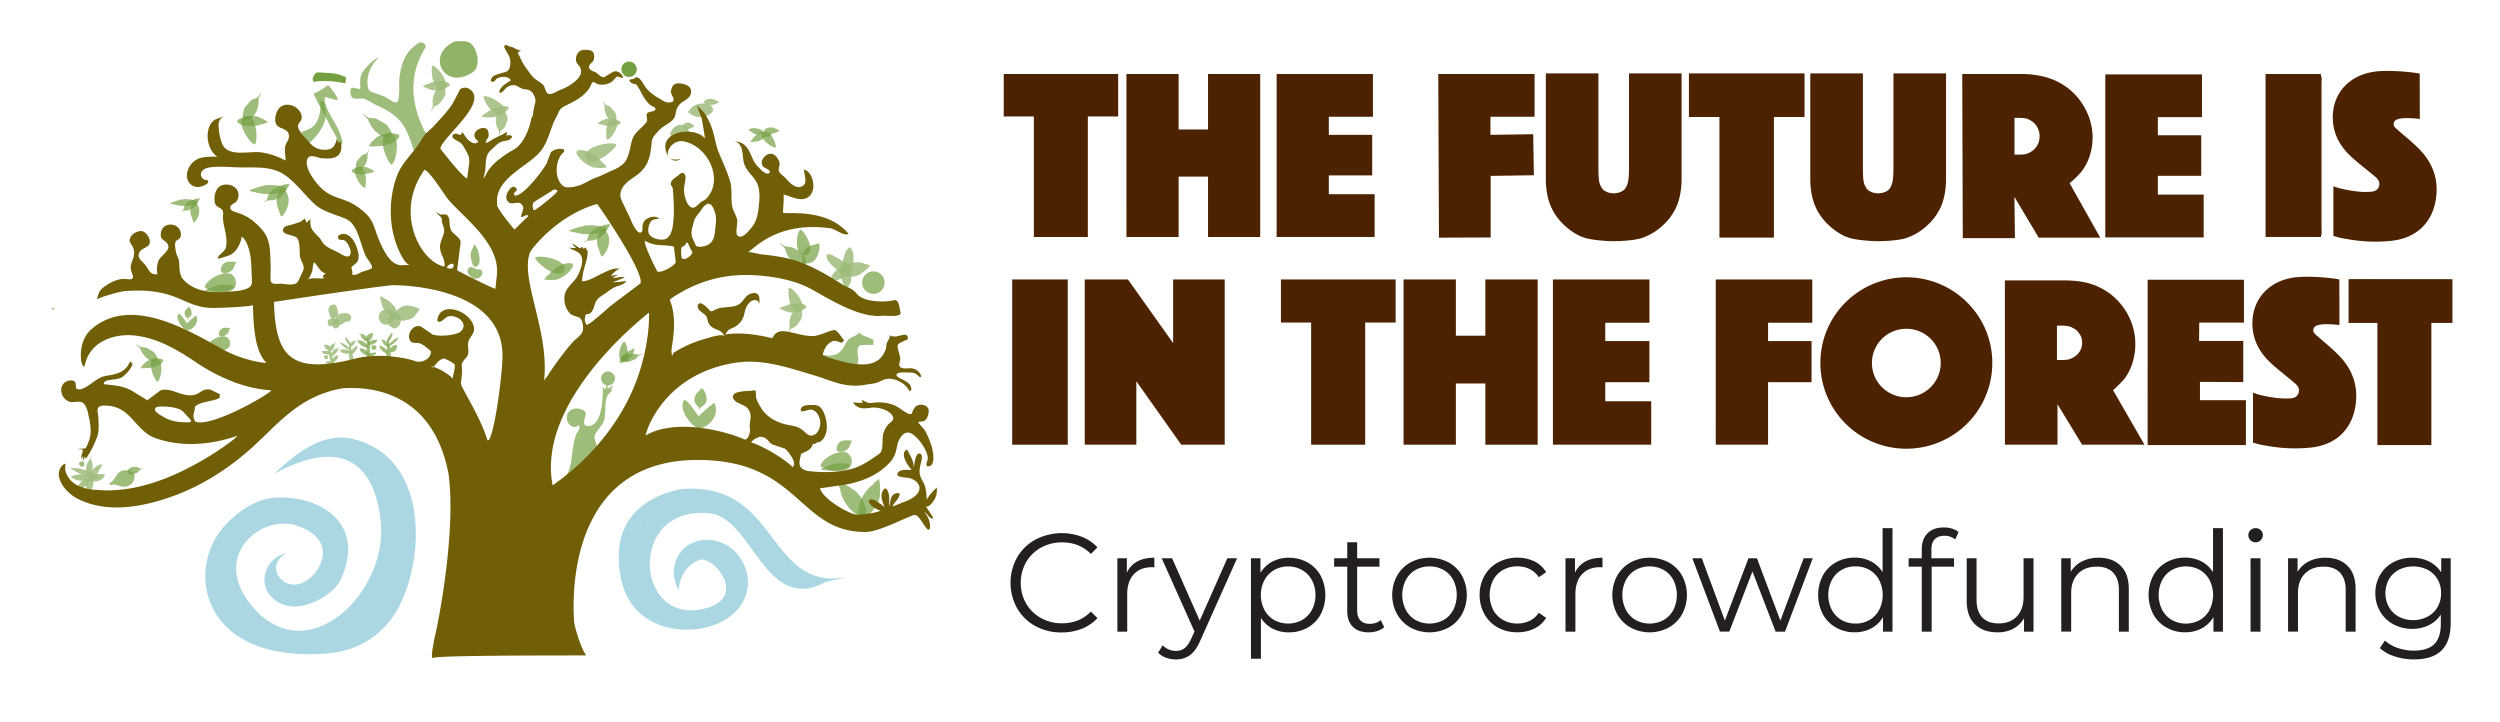 <svg xmlns="http://www.w3.org/2000/svg" viewBox="0 0 2060.4 595.17"><defs><style>.cls-1{isolation:isolate;}.cls-10,.cls-2,.cls-4,.cls-5,.cls-6,.cls-8{fill:#75a042;}.cls-2,.cls-6{fill-rule:evenodd;}.cls-10,.cls-2,.cls-3,.cls-5{opacity:0.7;}.cls-4{opacity:0.84;}.cls-10,.cls-4{mix-blend-mode:multiply;}.cls-7{opacity:0.8;}.cls-9{fill:#aad7e2;}.cls-11{fill:#705f06;}.cls-12{fill:#4d2200;}.cls-13{fill:#231f20;}</style></defs><g class="cls-1"><g id="Capa_1" data-name="Capa 1"><path class="cls-2" d="M729.08,232.93a9.26,9.26,0,1,1-9.25-9.25A9.25,9.25,0,0,1,729.08,232.93Z"/><g class="cls-3"><path class="cls-4" d="M279.78,267.49c.19,2.6-4.34,4.88-5.43,1.65-1-2.8,1.2-7.53,4-6,1.85,1,.31,2.84.61,3.57C279.25,267,279.52,267.13,279.78,267.49Z"/><path class="cls-4" d="M270.53,264.42c.1-.69,1.92-1.78,2.63-1.86-1.36-3.08-4.66-8.64-.12-11,2.79-1.45,4.1-.31,4.68,2.14a24.31,24.31,0,0,1,1,6,5.6,5.6,0,0,0,2.07-.62c2.43-.86,5.43-1.84,7.54.26a3.57,3.57,0,0,1-.42,5.47c-.74.59-2,.1-2.88.41-2,.66-4.82,4.27-7.76,2.09-3.68-2.73.92-7.91,3.36-8.85a10.92,10.92,0,0,1,3.43-.38"/><path class="cls-4" d="M271.41,263.13c-2.21,1.21-1.64,6.42,1.56,5.66,2.78-.66,5.46-5.08,2.71-6.77-1.79-1.1-2.47,1.24-3.22,1.38A8.9,8.9,0,0,0,271.41,263.13Z"/></g><g class="cls-3"><path class="cls-4" d="M365.44,227.45c-1.66,9-17.65-2.09-20.77-7,1.48-2.46,15-.73,19.59,4C365.15,225.35,365,226.44,365.44,227.45Z"/><path class="cls-4" d="M354.51,231.39a5.24,5.24,0,0,0,1.25-1.41c4.67-4.95,10.79-8.31,15.09-7.2.45.5,1.29.6.73,1.95,0,1.41-1.3,1.87-1.76,3.23a21.91,21.91,0,0,1-10.11,7.25c-2.68.15-5.43.59-7.88-.28l-.3.16-.07-.53C352.52,233.75,353.38,232,354.51,231.39Z"/></g><g class="cls-3"><path class="cls-4" d="M329,259.64c.41.1.67.53,1.11.57-.25.53.11.91.37,1.26.13.06.2.27.22.43a.5.5,0,0,1-.32.34,1.82,1.82,0,0,1,.38,1c-.1.29-.37.4-.59.57.42.49.11,1.22.05,1.85-.08.07-.15.19-.27.21l-.26-.09c-.07.67.27,1.45-.26,2.12-.09-.07-.11.07-.17.1s-.37.12-.5,0a2.8,2.8,0,0,1-.87,1.48c-.13.09-.26,0-.38.05-.12.28-.16.78-.57.76l-.58-.17c-.12.29-.28.62-.6.64-.66.29-1-.67-1.65-.05a1.21,1.21,0,0,1-1-.76.67.67,0,0,0-.21-.52c-.46-.15-1.28.3-1.37-.45-.1-.34-.27-.7-.7-.69-.23.12-.34-.25-.45-.32-.06-.42-.39-.74-.23-1.19-.15-.3-.91-.13-.66-.76-.19-.61.25-1.24.44-1.88-.15-.07-.51-.1-.6-.35-.25-.57.37-.95.45-1.53a13.86,13.86,0,0,1,1.72-2.18c.26-.7,1.11-.75,1.66-1,1.39-.44,2.76-1.08,4.18-.38A5.24,5.24,0,0,1,329,259.64Z"/><path class="cls-4" d="M316.81,245.92a3.23,3.23,0,0,0,1.41.73c5,2.91,9.28,8.09,9.66,13.21-.24.71-.09,1.67-1.25,1.65-1.06.59-1.78-.59-2.93-.51a18.31,18.31,0,0,1-8.29-7.81c-.87-2.84-2-5.62-2-8.66l-.22-.24.38-.31C314.48,244.78,316,245,316.81,245.92Z"/><path class="cls-4" d="M326,257.32l0,.06c.17-.21.17-.41.39-.57a7.31,7.31,0,0,1,1.38-1.8l.17.05a6.86,6.86,0,0,1,.87-.81.09.09,0,0,1,.12,0l.75-.58.05,0,.83-.56c.16.08.27-.1.41-.18a6.13,6.13,0,0,1,.81-.37l0,0c.58-.16,1.14-.41,1.72-.51l.05.07a2.54,2.54,0,0,1,1-.28c.1.23.24,0,.38,0l.78-.07c.11.25.33-.06.51,0a1.78,1.78,0,0,1,1,.13c.41.07,1,0,1.24.28.49-.14.66.31,1.14.12.3.09.61.08.81.27l.87.22,0,.06a4.71,4.71,0,0,1,1.63.46l.11.18c.46.17,1.28.13,1.35.72a1.6,1.6,0,0,1,1.38.69,1,1,0,0,1-.65.89c0,.52-.66.65-.57,1.14-.11.45-.68.59-.69,1.05a1.92,1.92,0,0,1-1.08.84c0,.14.2.15.11.3-.12.38-.55.53-.69.9-.41.27-.51.75-.9,1a8.18,8.18,0,0,1-3.32,2.08c-.42.08-.77.26-1.16.35-.14.06-.31,0-.45.1a3.36,3.36,0,0,1-1,0,10.14,10.14,0,0,1-1.51.47c-.06.17-.24.09-.39.12a4,4,0,0,0-1,.26c-.54,0-1.12-.15-1.66-.16v.05c-.09,0-.09-.09-.17-.05a8.87,8.87,0,0,1-1.81-.44h0a10.09,10.09,0,0,1-2.65-1.46c-.24.44-.24,1-.53,1.44a.51.51,0,0,1-.4-.13.26.26,0,0,1-.24-.06,3.5,3.5,0,0,0,.21-2.35,9.55,9.55,0,0,1,.5-3.34A3.62,3.62,0,0,0,326,257.32Z"/><path class="cls-4" d="M321.05,254.88c10.36,3.09,1.41,15.45-5.45,12.16a6.48,6.48,0,0,1-.75-11C316.05,255.17,319.31,255.07,321.05,254.88Z"/></g><path class="cls-5" d="M323.2,290.14v0a1.26,1.26,0,0,0,.27,0,3.62,3.62,0,0,0,.85-.2v-.06a2.06,2.06,0,0,0,.42-.17s0,0,0,0l.33-.15,0,0,.33-.19c0-.06.08-.07.13-.11s.17-.12.26-.2l0,0c.15-.16.32-.31.46-.49l0,0a1.29,1.29,0,0,0,.25-.28c-.06-.07.06-.07.06-.13l.14-.25c-.07-.07.07-.1.07-.16a.65.65,0,0,0,.11-.34c0-.14.15-.31.09-.44.13-.14,0-.26.14-.39s.07-.21,0-.3l.06-.31,0,0a1.49,1.49,0,0,0,.09-.59l-.05-.06c0-.18.15-.44,0-.54.06-.17.11-.41,0-.55a.39.39,0,0,0-.42.08c-.18-.09-.33.12-.5,0s-.31.14-.48.08a.79.79,0,0,0-.47.22c-.05,0,0-.08-.09-.07s-.27.1-.43.1-.34,0-.5.14a3.16,3.16,0,0,0-1.26.78c-.09.12-.21.21-.31.32s0,.11-.1.14a1.19,1.19,0,0,0-.18.33,3.89,3.89,0,0,0-.39.43c-.08,0-.08.06-.11.11a1.73,1.73,0,0,1-.25.3c-.08.17-.13.37-.21.55h0s0,0,0,.06a3.08,3.08,0,0,0-.12.65h0a3.23,3.23,0,0,0,.11,1.07c-.19,0-.39-.06-.59,0,0,0,0,.11,0,.15s0,0,0,.08a1.5,1.5,0,0,1,.87.27,3.7,3.7,0,0,0,1.27.31C323,290.12,323.09,290.14,323.2,290.14Z"/><path class="cls-5" d="M302,291.91c.47-4.15-.23-9.48.93-12.47,1.91-.87,1.81,1.84,2.06,4.17.34,3,.1,11.54-.72,13.43-.52,0-.61.56-.86.44l-.09-.38c-.39,0-.57.08-.82-.18C302.44,296.13,302.23,292.48,302,291.91Z"/><path class="cls-5" d="M302.88,283h0c0-.07,0-.12.08-.19a1.53,1.53,0,0,1,.33-.59h.08a1.66,1.66,0,0,1,.25-.3h.06l.23-.23h0l.27-.23c.09,0,.11-.06.16-.09a2.43,2.43,0,0,1,.29-.19h0c.23-.1.44-.23.68-.33l0,0a1.5,1.5,0,0,1,.38-.19c.09,0,.1,0,.19,0l.32-.11c.09,0,.14-.05.23-.05a1.44,1.44,0,0,1,.44-.09,2.14,2.14,0,0,1,.59-.08c.2-.09.35,0,.53-.11a2.88,2.88,0,0,1,.39,0l.42-.05,0,0a4.25,4.25,0,0,1,.79-.09l.07,0c.24,0,.59-.12.71,0a1.26,1.26,0,0,1,.72,0c.07.09,0,.2-.15.29.1.12-.18.23-.06.34s-.22.22-.15.33a.61.61,0,0,1-.34.33s.11,0,.1.06-.16.19-.17.29-.1.25-.24.36a3.17,3.17,0,0,1-1.13.89c-.17.07-.3.16-.45.22s-.15,0-.19.08a2.06,2.06,0,0,1-.46.13,5.23,5.23,0,0,1-.58.29s-.1,0-.16.07a3.14,3.14,0,0,0-.41.19l-.75.16h0s-.05,0-.08,0c-.28,0-.61.09-.87.11h0a7.14,7.14,0,0,1-1.39,0c-.05.14,0,.27,0,.41a.36.36,0,0,1-.2,0,.14.14,0,0,1-.11,0c0-.2,0-.45-.27-.58a1.4,1.4,0,0,1-.31-.86C302.9,283.14,302.87,283.07,302.88,283Z"/><path class="cls-5" d="M295.75,274.3c.62.34,1.2.95,1.91,1a5.61,5.61,0,0,1,3.06,1c1.43,1.08,2.9,2.49,2.56,4.48,0,0,0,.07,0,.11h0l0,.06s0-.05,0-.05-.07.27,0,.37-.12.16-.21.15a4.25,4.25,0,0,1-2.45-.51,1.29,1.29,0,0,1-.44-.31,2.44,2.44,0,0,1-.6-.64l0,0c-.48-.38-.73-.93-1.22-1.27a3.53,3.53,0,0,1-.21-.32h0c-.11-.26-.36-.46-.41-.78a3.67,3.67,0,0,1-.38-1.07h-.05c.07-.07,0-.23-.07-.34s-.24-.45-.43-.66c-.37-.39-.78-.75-1.19-1.12l0-.09Z"/><path class="cls-5" d="M307.28,274.45c.25,1.89-.56,4.45-2.07,5.41a5.08,5.08,0,0,1-2.51.46c-.42.05-.43.5-.72.68l-.1-.05a.4.4,0,0,1,0-.21c.73-.59.23-1.5.26-2.42a3.88,3.88,0,0,1,3.23-3.49C306,274.7,306.77,274.18,307.28,274.45Z"/><path class="cls-5" d="M308.55,284.4c-3.72-.38-2.85,4.52,0,3.93,1.64-.34,2.12-2.52,1.39-3.14Z"/><path class="cls-5" d="M295.46,282.21a2.11,2.11,0,0,1,.51.65c1.95,2.25,4.71,3.91,6.87,3.65.25-.19.66-.19.48-.78.09-.58-.5-.83-.64-1.41a10.09,10.09,0,0,0-4.45-3.45,11.74,11.74,0,0,0-3.85-.24l-.13-.08-.08.22C294.64,281.15,294.94,281.9,295.46,282.21Z"/><path class="cls-5" d="M302.88,292.58c0-.05-.05-.08-.08-.11a1.47,1.47,0,0,0,.61-1.56,3.25,3.25,0,0,0-.52-.77s0,0,0,0a.46.46,0,0,1-.13-.23v0a1.37,1.37,0,0,0-.13-.2c-.43-.77-1.37-1.19-2.11-1.76a4.52,4.52,0,0,0-.84-.38c-.09-.18-.54-.21-.75-.32a4,4,0,0,0-2-.1.58.58,0,0,0-.33.23c.07,0,0,.12,0,.18-.35.2-.08.45-.12.67.05.4.5.68.65,1.1a9.79,9.79,0,0,0,3.22,2.79,3.18,3.18,0,0,0,2.33.44s.06.05.1.05S302.86,292.64,302.88,292.58Z"/><path class="cls-5" d="M308.78,290.59a1.72,1.72,0,0,1-.64,0c-2.29.08-4.53.88-5.23,2.21,0,.23-.14.46.32.62s.76.09,1.2.27a7.61,7.61,0,0,0,4.11-.95,7,7,0,0,0,1.73-2.05l.11,0-.11-.14A14.45,14.45,0,0,0,308.78,290.59Z"/><path class="cls-5" d="M323.35,274.82c-.08.19,0,.25.07.35.16,1.32-.78,3.62-2.7,5.83-.34.3-.67.71-1,.69-.51.24-.23-.29-.56-.27-.28-.74.11-2.07.93-3.49a41.78,41.78,0,0,1,2.89-3.76l0-.1.22-.13C323.19,274.3,323.51,274.4,323.35,274.82Z"/><path class="cls-5" d="M319.66,290.59h0c0-.08,0-.1,0-.18a1.34,1.34,0,0,0-.07-.61l-.07,0a1.39,1.39,0,0,0-.12-.34.09.09,0,0,0-.06,0l-.12-.28h0l-.16-.31c-.09,0-.08-.09-.11-.14a2.22,2.22,0,0,0-.21-.27h0a6.62,6.62,0,0,0-.51-.56h0a1.71,1.71,0,0,0-.29-.32c-.1,0-.08-.08-.16-.11l-.27-.24c-.11,0-.11-.1-.2-.15a2.48,2.48,0,0,0-.39-.27,2.43,2.43,0,0,0-.54-.34c-.14-.16-.32-.16-.46-.32a2.36,2.36,0,0,0-.36-.21l-.38-.23h0a4.11,4.11,0,0,0-.73-.43l-.09,0c-.21-.12-.51-.36-.68-.32a1.66,1.66,0,0,0-.7-.33c-.11,0-.08.15,0,.29-.15,0,.08.26-.08.28s.11.27,0,.32a.6.6,0,0,0,.18.41s-.11,0-.11,0,.07.22,0,.3,0,.23.08.38a3.17,3.17,0,0,0,.71,1.21c.14.13.22.25.35.38s.12.08.14.14a2.53,2.53,0,0,0,.39.31c.15.17.27.33.44.49,0,.05.08.09.12.13a2.5,2.5,0,0,1,.32.34c.21.15.45.31.66.47h0s.06,0,.08,0a7.34,7.34,0,0,0,.79.49h0a9.69,9.69,0,0,0,1.36.62c0,.13-.16.19-.16.32a.36.36,0,0,0,.18.1.26.26,0,0,0,.11.07c.12-.14.19-.35.51-.32a1.23,1.23,0,0,0,.66-.51C319.58,290.69,319.63,290.65,319.66,290.59Z"/><path class="cls-5" d="M319,280.28l.44-.45c1.93,1.6,2.77,9.59,2.63,12.79-.07,1.46,0,4.32-2,6.08l-.23.07C316.23,296.48,320.17,284.65,319,280.28Z"/><path class="cls-5" d="M322.1,284.57a3.34,3.34,0,0,1-1.25.14c-.43-1.79,3.2-4.18,4.9-5.36a9,9,0,0,1,3-1.28v0l0,.1a21.56,21.56,0,0,0-2,2.83A19.64,19.64,0,0,1,322.1,284.57Z"/><path class="cls-5" d="M314.84,281a1.25,1.25,0,0,1,.22.55,7.69,7.69,0,0,0,4.63,4.37c.3,0,.66.09.71-.32.29-.33-.13-.66,0-1.07a7.26,7.26,0,0,0-2.6-3.48,13.93,13.93,0,0,0-3.27-1.35l-.09-.09-.14.11C314.52,280.13,314.51,280.68,314.84,281Z"/><g class="cls-3"><path class="cls-4" d="M284.47,278.35c.1.18,0,.24,0,.35,0,1.33,1.16,3.49,3.18,5.45.35.26.7.63,1,.57.49.18.17-.3.47-.33a5.17,5.17,0,0,0-1.28-3.34,40.36,40.36,0,0,0-3.08-3.38l-.05-.1-.22-.1C284.55,277.82,284.27,278,284.47,278.35Z"/><path class="cls-4" d="M289,291.41h0c0-.08-.05-.09,0-.18a1.32,1.32,0,0,1,0-.6l.06-.05a1.75,1.75,0,0,1,.07-.36s0,0,.05,0l.07-.29,0,0,.12-.32c.07,0,.05-.1.08-.15a2.09,2.09,0,0,1,.15-.3h0c.14-.21.24-.41.39-.62h0a1.51,1.51,0,0,1,.23-.35c.08,0,.06-.09.12-.13l.22-.27c.09,0,.08-.11.16-.17a1.57,1.57,0,0,1,.32-.31,2.7,2.7,0,0,1,.44-.4c.11-.17.28-.2.37-.37a2.83,2.83,0,0,1,.31-.25l.31-.27h0a5,5,0,0,1,.61-.51l.07,0c.18-.14.42-.41.58-.39a1.54,1.54,0,0,1,.59-.42c.1,0,.09.15,0,.29.14,0,0,.27.11.28s-.07.27,0,.31a.65.65,0,0,1-.11.43s.09-.06.1,0,0,.22,0,.3,0,.22,0,.38a3.21,3.21,0,0,1-.5,1.27c-.1.15-.16.28-.26.42s-.1.1-.11.16a4.6,4.6,0,0,1-.31.35,5.35,5.35,0,0,1-.34.54s0,.09-.09.14a4,4,0,0,0-.25.37c-.16.17-.37.35-.53.54h0s-.05,0-.07.05c-.2.19-.45.41-.65.57h0a8.24,8.24,0,0,1-1.15.77c0,.12.17.17.18.3a.42.42,0,0,1-.15.12s-.05.05-.09.08c-.12-.13-.21-.32-.5-.26a1.1,1.1,0,0,1-.66-.42C289.06,291.51,289,291.47,289,291.41Z"/><path class="cls-4" d="M289.12,283.24l-.46-.39c-1.54,1.8-1.29,9.79-.76,12.95.25,1.43.57,4.26,2.54,5.78l.21,0C293.64,298.94,288.59,287.7,289.12,283.24Z"/><path class="cls-4" d="M286.83,287.84a3.12,3.12,0,0,0,1.15,0c.16-1.82-3.42-3.76-5.11-4.74a8.17,8.17,0,0,0-2.89-.92v0a.31.31,0,0,0,0,.1,21.92,21.92,0,0,1,2.18,2.57A18.24,18.24,0,0,0,286.83,287.84Z"/><path class="cls-4" d="M292.76,281.55c-.11.13-.09.29-.12.44a5.78,5.78,0,0,1-3.56,3.66c-.26,0-.57.12-.68-.18-.3-.23,0-.52-.11-.82a5,5,0,0,1,1.86-2.84,12.55,12.55,0,0,1,2.75-1.27l.06-.08.14.07C292.92,280.84,293,281.26,292.76,281.55Z"/><path class="cls-4" d="M288.65,290.09h0c0-.06,0-.12-.1-.17a1.55,1.55,0,0,0-.4-.54H288a2.52,2.52,0,0,0-.29-.26s0,0-.06,0l-.25-.2,0,0-.3-.2c-.09,0-.11,0-.17-.07l-.31-.15,0,0c-.24-.08-.46-.18-.71-.24h0a1.4,1.4,0,0,0-.41-.13c-.08.05-.11,0-.19,0l-.33-.06c-.08,0-.14,0-.23,0a1.4,1.4,0,0,0-.45,0,2,2,0,0,0-.6,0c-.2-.07-.33,0-.53,0a2.36,2.36,0,0,0-.39,0h-.42l0,0a3.47,3.47,0,0,0-.79,0l-.07,0c-.23,0-.59,0-.69.11a1.22,1.22,0,0,0-.72.08c-.06.11,0,.2.19.28-.09.13.21.2.1.32s.24.19.19.31a.63.63,0,0,0,.37.29s-.1,0-.08.07.18.16.2.27.13.22.28.32a3.22,3.22,0,0,0,1.24.74c.17,0,.3.11.47.16s.14,0,.19,0a3.29,3.29,0,0,0,.47.08c.21.07.39.15.61.21,0,0,.1,0,.17.05a2.7,2.7,0,0,1,.43.13c.25,0,.51,0,.76.06v0s.05,0,.09,0a8.19,8.19,0,0,0,.86,0h0a7.65,7.65,0,0,0,1.38-.22c.06.13,0,.27.06.41a.44.44,0,0,0,.2,0h.11c0-.21-.05-.45.2-.62a1.46,1.46,0,0,0,.19-.89C288.65,290.24,288.67,290.16,288.65,290.09Z"/></g><g class="cls-3"><path class="cls-4" d="M275,297.8c-1.19-3.37-1.66-8-3.21-10.25-1.76-.35-1.15,1.9-.91,3.89.31,2.58,2.16,9.68,3.22,11.09.43-.11.62.35.81.21,0-.12,0-.23,0-.34.34,0,.5,0,.66-.31C275.44,301.41,274.89,298.32,275,297.8Z"/><path class="cls-4" d="M272.5,290.51l0,0s0-.1-.1-.14A1.43,1.43,0,0,0,272,290h-.07a1.11,1.11,0,0,0-.27-.2h0l-.24-.15,0,0-.27-.15c-.07,0-.1,0-.15,0l-.28-.1h0c-.21,0-.41-.11-.63-.14l0,0a1.55,1.55,0,0,0-.36-.08c-.07,0-.1,0-.17,0l-.29,0c-.07.06-.12,0-.2,0a1.26,1.26,0,0,0-.39,0,1.41,1.41,0,0,0-.51.05c-.18,0-.29.06-.46,0a1.09,1.09,0,0,0-.33.05l-.36,0h0a3.72,3.72,0,0,0-.68.08l-.06.05c-.2,0-.51,0-.58.15a1.08,1.08,0,0,0-.61.13c0,.1.05.17.18.22-.06.12.2.16.12.27s.22.15.19.25a.5.5,0,0,0,.35.21s-.09,0-.07.07.17.13.2.21.13.18.26.26a3,3,0,0,0,1.13.52c.15,0,.27.07.42.1s.12,0,.16,0a1.93,1.93,0,0,0,.42,0c.18,0,.34.09.54.12,0,0,.09,0,.15,0a2.33,2.33,0,0,1,.38.08l.66,0v0s0,0,.07,0a6,6,0,0,0,.74-.08h0a6.79,6.79,0,0,0,1.16-.3c.06.1,0,.23.09.34a.32.32,0,0,0,.17,0,.34.34,0,0,0,.1,0c0-.18-.09-.39.11-.55a1.31,1.31,0,0,0,.09-.78C272.52,290.64,272.53,290.58,272.5,290.51Z"/><path class="cls-4" d="M276.77,281.85c-.45.41-.82,1-1.4,1.23a4.84,4.84,0,0,0-2.37,1.4c-1,1.18-1.94,2.64-1.26,4.24,0,0,0,.06.05.09h0l0,0s0,0,0,0,.11.2.08.3.14.11.21.09a3.68,3.68,0,0,0,1.95-.91,1.23,1.23,0,0,0,.31-.34,2.07,2.07,0,0,0,.38-.66l0,0c.33-.41.43-.92.78-1.3,0-.11.08-.18.11-.3h0c.05-.24.22-.46.2-.74a3,3,0,0,0,.1-1h.05c-.07-.05,0-.21,0-.3s.11-.43.23-.64c.24-.4.51-.78.78-1.16l-.05-.08Z"/><path class="cls-4" d="M267.16,284.23c.16,1.62,1.34,3.6,2.79,4.12a4.41,4.41,0,0,0,2.19-.11c.36,0,.46.33.73.43l.07-.06a.32.32,0,0,0,0-.18c-.72-.36-.49-1.21-.69-2a3.33,3.33,0,0,0-3.38-2.28C268.25,284.19,267.53,283.9,267.16,284.23Z"/><path class="cls-4" d="M268,292.79c3-1,3.27,3.22.77,3.29-1.45,0-2.27-1.7-1.79-2.36Z"/><path class="cls-4" d="M278.56,288.41a1.65,1.65,0,0,0-.3.64c-1.2,2.27-3.18,4.19-5,4.39-.25-.11-.59,0-.55-.55-.19-.47.26-.8.27-1.31a8.63,8.63,0,0,1,3-3.75,9.79,9.79,0,0,1,3.17-.95l.1-.09.1.17C279,287.36,278.93,288.05,278.56,288.41Z"/><path class="cls-4" d="M274.37,298.53a.14.14,0,0,1,0-.11,1.28,1.28,0,0,1-.81-1.19,3.24,3.24,0,0,1,.29-.75s0,0,0,0a.27.27,0,0,0,.06-.21h0a.82.82,0,0,1,.06-.19,6.22,6.22,0,0,1,1.42-1.88,3.56,3.56,0,0,1,.63-.47c0-.17.41-.29.56-.43a3.49,3.49,0,0,1,1.64-.46c.12,0,.26,0,.32.13s0,.09.07.14c.33.1.16.36.22.54,0,.34-.28.67-.32,1a8.53,8.53,0,0,1-2.14,3,2.74,2.74,0,0,1-1.87.82s0,.06-.07.06A.16.16,0,0,1,274.37,298.53Z"/><path class="cls-4" d="M269.05,298a1.5,1.5,0,0,0,.53-.12c1.94-.38,4-.15,4.81.83,0,.19.21.35-.15.58s-.62.22-.95.46a6.63,6.63,0,0,1-3.62,0,6.31,6.31,0,0,1-1.85-1.38h-.09l.07-.14A11,11,0,0,1,269.05,298Z"/></g><path class="cls-6" d="M524.82,57.36a6.35,6.35,0,1,1-6.34-6.66A6.5,6.5,0,0,1,524.82,57.36Z"/><g class="cls-3"><path class="cls-4" d="M507.28,98.27c-7.68-2.9-8.8,12.73-6.93,17,2.71.1,9.36-9.72,8.49-14.89C508.67,99.39,507.77,99,507.28,98.27Z"/><path class="cls-4" d="M496.79,83.75c.51,1.37,1.48,2.59,1.51,4.23a15.15,15.15,0,0,0,1.32,6.87c1.66,3.08,3.88,6.22,7.23,5,.06-.08.12-.07.18-.1v.09l.1-.05s-.09,0-.09,0c.22-.06.46-.22.63-.11s.26-.33.27-.52a12.31,12.31,0,0,0-.62-5.58,2.53,2.53,0,0,0-.48-.94,4.15,4.15,0,0,0-1-1.27l-.07,0c-.58-1-1.48-1.5-2-2.56-.18-.13-.3-.3-.51-.43v0c-.42-.21-.72-.75-1.26-.82a4.25,4.25,0,0,0-1.74-.65l0-.11c-.12.16-.39,0-.55-.11-.35-.37-.75-.45-1.07-.84-.61-.81-1.17-1.69-1.75-2.54l-.16.08Z"/><path class="cls-4" d="M495.88,102.67a3.57,3.57,0,0,1,1.37.45c5,1.42,10.73,1.22,13.82-1.2.22-.52.85-.91.05-1.58-.4-.93-1.52-.73-2.26-1.44a18,18,0,0,0-9.91-.79c-2.16,1-4.44,1.75-6.14,3.29h-.27l.08.39C493.67,101.91,494.81,102.7,495.88,102.67Z"/></g><g class="cls-3"><path class="cls-4" d="M566.89,92.28c0-.76,1.34-1.09,1.6-1.49,2-6,18.43-8.53,19.25-.09-1.4,4.59-9.26,7-14.67,5.22A18.71,18.71,0,0,1,566.89,92.28Z"/><path class="cls-4" d="M591,85.09a1.33,1.33,0,0,0-.74.41,10.23,10.23,0,0,1-9.47-.4c-.32-.39-.88-.68-.58-1.24-.06-.74.75-.64,1-1.22a8.76,8.76,0,0,1,6.22-1A22.34,22.34,0,0,1,592.61,84h.18l.08.3C592.21,84.4,591.75,85.07,591,85.09Z"/></g><g class="cls-3"><path class="cls-6" d="M674,291.6c20.69,5.87,20.69-7.27,25.35-11.86,2.67-2.64,7.32-2.59,8.71-6.24a14.33,14.33,0,0,0,.23,2,13.22,13.22,0,0,0,1.45-1.74c-.15.43-.09,1.37-.2,1.83,3.38,1.6,6.86,2.81,10.26,4.3a42.66,42.66,0,0,1,0,4.38c-1.83.11-3.72-.12-5.55,0-1.27.12-4.06-.09-5,.26-3.54,1.28-2.45,6.7-2,9.51a14.1,14.1,0,0,1-11.84,15.63,20.87,20.87,0,0,1-16.61-5.19c-1.71-1.56-7.64-9.71-3.08-11"/></g><path class="cls-5" d="M490,360.35c0,2.54,1.64,4.83,2,7.72.78,6.21-.42,12.75-.46,19,0,3.39.46,5.79-3.36,6.6-7.81,1.65-16.37.38-24.27,1.42,5.67-5.19,6.5-12.11,7.48-19.66.68-5.21,1.41-12.15,3.36-17,1.21-3,3.62-4.47,2.55-8.06-4.24,3.89-9.68-.36-10.08-5.31-.56-6.85,5.81-9.85,12-7.67,5.88,2.07,2.63,5.82,2.21,9.85-.49,4.68,4.08,4.51,7.13,2.79s4.73-5.09,5.74-8.32c2.29-7.31,2.62-15.56,2.49-23.18.57.92,1.17,1.76,1.75,2.67.74-1.5,1-3.42,2.16-4.71,0,1.28,0,2.58,0,3.87a9.85,9.85,0,0,0,4.18-3.07c.22,1.63-1.23,2.89-1.36,4.49a6.1,6.1,0,0,0,2.22-.94c-2.35,1.95-5.44,4.83-6.11,7.86-1.12,5-.51,10.23-1.28,15.3-.93,6.15-4.69,8.53-7.58,13.51A5.71,5.71,0,0,0,490,360.35Z"/><path class="cls-5" d="M506.86,312.15a5.74,5.74,0,1,1-5.73-6A5.87,5.87,0,0,1,506.86,312.15Z"/><g class="cls-7"><path class="cls-8" d="M389.67,59.52c7.06-4.69,3.88-20.07-2.31-24.17-2.84-1.88-8-1.41-12.43-1.23C350.25,44.92,366,75.29,389.67,59.52Z"/></g><g class="cls-3"><path class="cls-8" d="M346.88,34.89c-1.92-.2-5.84,3.44-7.18,4.65a27,27,0,0,0-5.28,6.62c-3.06,5.37-4.42,11.57-5.16,17.65-.58,4.73.1,9.57-.41,14.33-.15,1.38-.3,5.39-1.88,6.12-2.17,1-7.93-3.77-10-4.6-2.79-1.12-5.68-2.11-8.51-3.16-3.89-1.45-4.83-1.74-5.46-5.94-1.22-8.26,3.06-18.11,9.56-23.42-4.85,1.62-10,7.4-13.07,11.36-3.64,4.74-2.28,9.35-2.66,14.76-2.85.22-6.64-2.43-7.87.25-.53,1.14,0,5.73,1,6.62,2.71,2.49,7.16.29,10.27,1.38s6.48,3.49,9.6,4.93c7.36,3.37,14.68,7.15,20,13.43,3.95,4.67,6.31,10.09,8.42,15.79,1.43,3.85,2.65,9.07,5,12.43,5-3.83,7.32-10.73,10.81-15.82-2.25-2.19-3.89-3.33-5.13-6.19-.71-1.65-1.45-3.28-2.14-4.94A84.65,84.65,0,0,1,341.89,85a62.06,62.06,0,0,1,9.21-46.45C350.28,36.41,349.65,35.17,346.88,34.89Z"/></g><g class="cls-3"><path class="cls-8" d="M583.92,168.15v-.05a3.37,3.37,0,0,0-.9.12c0,.15.08.3.11.46Z"/></g><path class="cls-8" d="M509.78,63.35c.52.49,1.07.93,1.61,1.39A11.36,11.36,0,0,0,509.78,63.35Z"/><g class="cls-3"><path class="cls-8" d="M42.64,254.28c.7.86.27.66,1.58,1.05l.27-.26v-1.32H43.17C43,253.92,42.82,254.1,42.64,254.28Z"/></g><path class="cls-9" d="M291.11,361.84c-25.4-6.31-47.79,12.44-65,28.52,73.81-39.95,85.67,16.36,87.79,40.91,5.1,59.25-63.09,123.63-108,66.05-31.25-40.09,9.3-73.22,38.07-64.3,27.13,8.41,26.28,27.89,14,41C238.15,495.31,214.57,467.5,236,456c-16.72,3.37-23.21,23-13.51,34.57,17.78,21.16,51.65,1.26,58-12.28,22.22-47.4-17.36-70.28-53.77-68.16-17,1-33.85,13.35-44.45,26.66C154.48,471.69,167,540.92,258.11,539.15c19.92-.39,42.7-3.3,62.18-26.17C348.43,479.94,360.93,379.2,291.11,361.84Z"/><g class="cls-3"><path class="cls-8" d="M699.71,475.32c.4-.1-.09,0-1.14.23Z"/></g><path class="cls-9" d="M561.13,403.13c-21.56,4.21-50.06,17.92-51.11,53.22-1.55,51.83,35.3,65.34,64.28,62.18,34.78-4.74,44.79-28.46,41.63-44.26-8.07-40.36-62.18-37.94-60.6,0,.15,3.34,3.69,12.64,4,12.38-.27-.26.26-19.23,18.17-25.56,13.72-.28,35.77,30.25,6.59,39.52-61.38,19.5-68.5-85.62,1.32-77.46,34.6,4.05,45.31,82.73,94.32,56.91-.14-.28,14.42-3.55,18.88-4.51C631.35,488.49,642.87,395.8,561.13,403.13Zm-28.19,28.46c.18-.36.35-.71.53-1.06l.26.53Z"/><path class="cls-5" d="M248.24,108.85c5.7-2,10.33-3.34,13.15-9,2.14-4.3,3.57-11.31,2.06-15.93,6.05-4.71,5.11,12.79,4.46,15.13-2.22,7.93-8.83,15.71-15.17,20.51"/><g class="cls-3"><path class="cls-8" d="M278.34,124.07c3.38-6.14-3.65-14.9-6.28-20.31-4.38-9-9.65-17.61-13.66-26.68,4.26-1.38,8.45-4.44,12-7a47.29,47.29,0,0,1,8.3,12.11c-3.55.51-7.35-2-11-2-1.11,7.87,7.9,19.39,11,26.28a65.59,65.59,0,0,1,3.8,11.07"/></g><path class="cls-5" d="M66,384c3.28,2.46,5.14-2.49,2.14-3.57-1.74-.63-3.37,1.08-3,2.06Z"/><g class="cls-3"><path class="cls-4" d="M73.28,392.89l0,0c-.15-.08-.17-.17-.36-.23a5.47,5.47,0,0,0-1.22-.69l-.12,0a7.87,7.87,0,0,0-.75-.29.07.07,0,0,0-.09,0l-.61-.21,0,0-.68-.19c-.12.05-.21,0-.33-.05s-.41-.09-.64-.11v0c-.45,0-.9-.11-1.34-.12l0,0a3.38,3.38,0,0,0-.77-.06c-.06.11-.19,0-.3,0l-.58,0c-.06.11-.25,0-.38.05a2,2,0,0,0-.71.11,2.44,2.44,0,0,0-.89.2c-.39,0-.47.18-.85.13a2.28,2.28,0,0,0-.57.17l-.62.15,0,0a5.05,5.05,0,0,0-1.16.31l-.07.08c-.33.1-.93.14-.92.41-.38.05-.84.16-1,.39,0,.17.28.29.59.35,0,.22.55.23.54.46s.57.21.63.4a1.81,1.81,0,0,0,.89.31c0,.06-.13.07,0,.13s.47.2.61.35c.34.09.46.3.79.39a8.63,8.63,0,0,0,2.71.69c.32,0,.6.07.9.08.11,0,.23,0,.35,0a4.27,4.27,0,0,0,.79-.06,11.3,11.3,0,0,0,1.17.11c.07.07.19,0,.31,0a5.16,5.16,0,0,1,.79.05c.4-.05.81-.13,1.22-.18l0,0s0,0,.12,0a9.52,9.52,0,0,0,1.3-.31h0a7.33,7.33,0,0,0,1.81-.82c.24.18.3.43.56.6a.45.45,0,0,0,.29-.09.24.24,0,0,0,.17,0c-.23-.32-.6-.66-.42-1a2.88,2.88,0,0,0-.73-1.43A2.57,2.57,0,0,1,73.28,392.89Z"/><path class="cls-4" d="M75,375.18c-.38,1.23-.43,2.7-1.21,3.72a12.15,12.15,0,0,0-2.63,5.17c-.58,3.14-.87,6.72,1.6,8.56.07,0,.1.05.15.08l-.06,0,.08,0s0-.05,0-.08c.14.12.36.21.4.41s.31,0,.41-.11a9.33,9.33,0,0,0,2.38-3.85,3,3,0,0,0,.2-.94,5.32,5.32,0,0,0,0-1.54h-.06c.17-1.07-.1-2,.14-3.08,0-.22,0-.41-.09-.65v0c-.13-.45,0-1-.3-1.45a6,6,0,0,0-.66-1.73l.07-.05c-.15,0-.2-.32-.26-.49,0-.48-.2-.84-.18-1.33,0-.95.17-1.91.26-2.86L75.1,375Z"/><path class="cls-4" d="M58.15,385.93c4.5,3.16,12.43,7.05,17.33,8.08,2.78.59,3.77,0,5.19-.16.81-.07,2,.66,2.92.85,0,0,0-.08,0-.11a2.73,2.73,0,0,0-.52-.36c-2.69-.71-4.25-2.36-6.7-3.85-4-2.45-10.11-4.63-14.17-4.53C60.79,385.89,58.28,385.31,58.15,385.93Z"/><path class="cls-4" d="M82.55,386.19a6.28,6.28,0,0,0-.73,1.42c-2.72,5-6.34,9-8.94,9-.28-.31-.78-.21-.47-1.42,0-1.15.75-1.8,1-3a23.1,23.1,0,0,1,6-8c1.62-.68,3.25-1.62,4.75-1.43l.16-.2.06.41C83.71,383.87,83.22,385.43,82.55,386.19Z"/><path class="cls-4" d="M74.77,393.87a3.9,3.9,0,0,0,.53,1.79c4.7,2.64,8.06-.36,9.78-1.71a3.61,3.61,0,0,0,1.07-3.27l-.11-.06-.22,0c-.62.44-4.38-.08-5.57,0C77.77,390.77,76.24,392.42,74.77,393.87Z"/><path class="cls-4" d="M76.69,392.79a2.41,2.41,0,0,0-1-.09c-4.27.43-4.87,5.39-4.75,8.28.15,3.39.61,6.07,1.37,6.52,1.82,1.07,4.31-6.13,4.5-8.51C76.93,397.67,78.57,393.39,76.69,392.79Z"/><path class="cls-4" d="M71.4,394.74c5,2.31-4.72,9.83-8.29,10.88-1.18-1.24,2.51-8.77,6.25-10.67C70.1,394.58,70.72,394.83,71.4,394.74Z"/></g><g class="cls-3"><path class="cls-4" d="M660.11,256.37c-8.65,4.19-11.59-13.93-9.87-19.14,3.15-.4,11.94,10.36,11.47,16.49C661.62,254.92,660.61,255.46,660.11,256.37Z"/><path class="cls-4" d="M649.39,274.41c.46-1.66,1.46-3.17,1.33-5.09a17.81,17.81,0,0,1,.82-8.16c1.62-3.77,3.87-7.65,7.9-6.62.08.09.15.07.23.1l0-.11.12.05s-.1,0-.09.06c.25,0,.56.21.74.06s.34.36.37.58a14.33,14.33,0,0,1-.14,6.57,3.08,3.08,0,0,1-.46,1.15,5.1,5.1,0,0,1-1,1.59l-.07-.06c-.58,1.25-1.58,1.91-2.07,3.2a7.33,7.33,0,0,1-.56.55l0,0c-.47.3-.77.95-1.39,1.09a4.65,4.65,0,0,1-2,.94l0,.13c-.17-.18-.45.08-.64.18-.36.47-.82.61-1.16,1.1-.63,1-1.19,2.09-1.77,3.14l-.2-.07Z"/><path class="cls-4" d="M646.35,252.43a4,4,0,0,0,1.55-.66c5.7-2.19,12.39-2.55,16.25-.05.31.58,1.09,1,.22,1.84-.36,1.12-1.69,1-2.48,1.91a21.11,21.11,0,0,1-11.48,2c-2.62-.89-5.36-1.58-7.5-3.19l-.32,0,.06-.46C643.86,253.56,645.11,252.51,646.35,252.43Z"/></g><g class="cls-3"><path class="cls-4" d="M482.32,129c3,11.29,22.39-3.27,25.89-9.64-2.16-3.06-19.32-.39-24.68,5.78C482.48,126.3,482.78,127.66,482.32,129Z"/><path class="cls-4" d="M496.5,133.84a5.49,5.49,0,0,1-1.51-1.62c-5.62-5.67-13.19-9.51-18.71-8.26-.61.58-1.68.69-1.06,2.22-.06,1.62,1.53,2.15,2,3.71a26.23,26.23,0,0,0,12.4,8.29c3.4.18,6.86.7,10-.29l.36.2.13-.61C498.88,136.54,497.9,134.58,496.5,133.84Z"/></g><path class="cls-5" d="M619.93,114.93a2,2,0,0,0,.58-.89c2.3-3.16,6.33-5.68,10.26-5.67.54.2,1.27.14,1.24.91.43.72-.48,1.13-.43,1.89a12.2,12.2,0,0,1-6.1,5,26.33,26.33,0,0,1-6.66.87l-.18.13-.24-.26C619,116.4,619.18,115.41,619.93,114.93Z"/><path class="cls-5" d="M617.91,106.48c.29,0,.36-.17.48-.3,2-1,5.6-.77,9.34,1,.52.37,1.21.67,1.24,1.14.48.67-.37.52-.26,1a8.69,8.69,0,0,1-6.24,1.22c-2.06-.72-3.23-2.07-5.46-3.2h-.16l-.25-.28C617.15,107,617.23,106.45,617.91,106.48Z"/><path class="cls-5" d="M628.4,109.55c5.47-4.81,11.27,7.81,11.07,12-2.21.93-10.81-5.15-11.69-9.71C627.6,110.9,628.22,110.31,628.4,109.55Z"/><path class="cls-5" d="M635.45,109.75a.52.52,0,0,1-.39-.07,5.5,5.5,0,0,0-4.56,1.83c-.12.24-.37.48-.17.7,0,.38.43.19.6.44a4.34,4.34,0,0,0,3.11-.56,14.09,14.09,0,0,0,2.28-2l.09,0v-.16C636.09,109.89,635.8,109.64,635.45,109.75Z"/><g class="cls-3"><path class="cls-4" d="M552,110.25c0-.81,1-1.17,1.2-1.59,1.52-6.38,13.92-9.11,14.54-.09-1,4.9-7,7.52-11.08,5.57A13.81,13.81,0,0,1,552,110.25Z"/><path class="cls-4" d="M571,104.82c-.24,0-.39.26-.56.43a5.77,5.77,0,0,1-7.15-.41c-.24-.43-.66-.74-.43-1.33-.05-.8.55-.69.73-1.31a5,5,0,0,1,4.7-1.1,15.09,15.09,0,0,1,3.9,2.53l.14,0,.06.32C571.87,104.08,571.52,104.8,571,104.82Z"/></g><g class="cls-3"><path class="cls-4" d="M684.69,229.31c.14.6.2.74.5.89,3,3.41,17.6-3.84,16.54-10.68-2.17-2.71-9.44-.17-13.68,4.24C686.35,225.5,685.7,227.35,684.69,229.31Z"/><path class="cls-4" d="M701.34,232.28c-1.06,2-2.62,4.82-4,5.71-2.27-2.59-7.29-14.11-3.41-20.93.33-.23.67-.47,1-.72C701.66,214.22,702.14,226.72,701.34,232.28Z"/><path class="cls-4" d="M713.14,217.59c-.61.1-1.09-.34-1.6-.63a17.41,17.41,0,0,0-18,4.46c-.45,1-1.37,1.85-.57,3,.2,1.69,1.71,1.14,2.42,2.37a15,15,0,0,0,12.35,0c3-2.16,6.21-4,8.87-7.25l.35,0v-.71C715.68,218.71,714.49,217.38,713.14,217.59Z"/><path class="cls-4" d="M701.62,225.21a.88.88,0,0,1-.41-.2,5.05,5.05,0,0,1-4.77.9,18.51,18.51,0,0,1-2.78-1.4c-.1,0,.1.07.14,0a2.14,2.14,0,0,0-.81-.35l.08,0c-.25-.09-.48-.2-.72-.31-2.69-1.2-4.57-3.41-6.77-5.22a12.77,12.77,0,0,1-1.65-2c-.62-.25-1-1.28-1.45-1.76a7.4,7.4,0,0,1-1.31-4.44c.12-.29.24-.59.59-.67.08.14.38,0,.57-.05.47-.71,1.41,0,2.12,0,1.33.2,2.48,1.3,3.91,1.75,3.79,2.36,7.78,4.48,10.7,8a7.12,7.12,0,0,1,2.61,5.32c.14,0,.2.15.21.24S701.79,225.18,701.62,225.21Z"/><path class="cls-4" d="M701.37,204.39c-2.09-1.94-4.61,3.44-5.33,5.59-1,3.17-3.42,11.37-.46,13.42l1.88.56c0,.46,0,1.13.57,1a4.18,4.18,0,0,0,0-1,1.25,1.25,0,0,0,.15-.19c5.6-1,5.72-12.55,4.88-15.73C702.7,206.72,701.82,205.83,701.37,204.39Z"/></g><path class="cls-10" d="M640.68,108.65a1.43,1.43,0,0,0-.75.41,10.23,10.23,0,0,1-9.47-.39c-.31-.4-.87-.69-.57-1.25-.06-.74.74-.64,1-1.22a8.76,8.76,0,0,1,6.22-1,23,23,0,0,1,5.16,2.36h.18l.08.3C641.85,108,641.38,108.63,640.68,108.65Z"/><path class="cls-5" d="M578.69,320c3,3,4.74,8.48,3,12-1,2-3,2.79-4.41,3.87-.77.61-.2,1.4-.53,2.08l-.25,0a1.2,1.2,0,0,1-.34-.34c.67-1.93-1.51-2.9-2.66-4.56-1.9-2.72-1.6-7,1.81-10C576.54,322,577.31,320.19,578.69,320Z"/><path class="cls-5" d="M143.53,168.5a3.68,3.68,0,0,1,1.41.4c5.24,1.28,12.06,1.12,16.76-1,.5-.45,1.42-.8.78-1.4,0-.82-1.46-.64-2-1.27a25.25,25.25,0,0,0-11.29-.74,48.32,48.32,0,0,0-8.68,2.89h-.32l-.07.34C141.29,167.82,142.27,168.53,143.53,168.5Z"/><path class="cls-5" d="M159.87,183.48c2.63-2.07,4.84-7.13,4.27-11.38-.34-2.41-1.65-4-2.42-5.55-.43-.89.11-1.51,0-2.32l-.17-.12a.55.55,0,0,0-.29.24c.11,2.22-1.59,2.47-2.7,3.8-1.81,2.15-2.36,6.7-.51,11C158.72,180.71,158.94,182.84,159.87,183.48Z"/><path class="cls-5" d="M164.63,163.49c-3.54.07-8.91,2.16-11.53,5-1.49,1.62-1.58,3.16-2.13,4.47-.31.75-1.18.89-1.68,1.44a1.21,1.21,0,0,0,.05.14.71.71,0,0,0,.39,0c1.52-1.42,3-.8,4.84-1.1a12.52,12.52,0,0,0,8.38-6.51C163.54,165.71,164.9,164.31,164.63,163.49Z"/><path class="cls-5" d="M576.16,353.12a1.86,1.86,0,0,0,.48-.06,1,1,0,0,1-.2-.07,1.2,1.2,0,0,0,.2,0c4.86,0,17.22-8.61,12.21-20.8-.84-.36-10.34,8-13,10.84-1.83-2-9.57-14.38-12.1-13.34C558.46,338.12,571.52,353.12,576.16,353.12Z"/><path class="cls-5" d="M117.75,386.13c-1-.05-2,.3-2.94-.21a7.81,7.81,0,0,0-4.43-1.24c-2.31.29-4.81,1-5.11,4,0,.07,0,.12,0,.18l0-.05v.1s0-.08,0-.05,0,.42-.12.52.12.32.23.39a6.52,6.52,0,0,0,3.45,1.34,1.39,1.39,0,0,0,.71-.06,2.36,2.36,0,0,0,1-.37v-.06c.77-.12,1.32-.67,2.1-.71a2.7,2.7,0,0,0,.39-.27h0c.25-.26.66-.31.85-.71a3.52,3.52,0,0,0,.91-1.15l.06.05c-.06-.14.14-.29.23-.4.32-.14.49-.43.81-.55.66-.22,1.34-.36,2-.53v-.16Z"/><path class="cls-5" d="M90.55,398.08c2.88-1.67,3.56-3.2,5.79-6.7C99.1,387,104,387.22,106.73,388c1,.27,3,.57,3.78,2.71,1.29,3.46-.73,7.82-4.08,9.44-4.81,2.33-7.55.16-12.16-.88l-3.57.47-.4-.85C90.38,398.62,90.47,398.35,90.55,398.08Z"/><path class="cls-5" d="M294,138c7.61-2.88,8.72,12.62,6.87,16.88-2.68.1-9.28-9.64-8.42-14.76C292.63,139.15,293.52,138.77,294,138Z"/><path class="cls-5" d="M304.41,123.65c-.51,1.36-1.47,2.56-1.51,4.19a14.91,14.91,0,0,1-1.3,6.81c-1.65,3.06-3.84,6.16-7.16,5-.07-.08-.13-.07-.19-.1v.1l-.09,0s.08,0,.08-.05c-.21-.05-.45-.21-.62-.1s-.26-.33-.27-.53a12.3,12.3,0,0,1,.62-5.51,2.81,2.81,0,0,1,.47-.95,4.31,4.31,0,0,1,1-1.25l.06.05c.59-1,1.48-1.48,2-2.54a5.43,5.43,0,0,1,.51-.42v0c.41-.21.71-.74,1.25-.81a3.9,3.9,0,0,1,1.73-.65l0-.11c.13.16.39,0,.55-.11.34-.37.74-.44,1.07-.83.6-.8,1.15-1.67,1.72-2.51l.17.07Z"/><path class="cls-5" d="M305.31,142.4a3.68,3.68,0,0,0-1.36.44c-5,1.42-10.63,1.21-13.69-1.19-.22-.5-.85-.9-.05-1.56.38-.92,1.51-.72,2.24-1.42a17.81,17.81,0,0,1,9.82-.79c2.14,1,4.4,1.73,6.08,3.27h.27l-.09.37C307.49,141.64,306.36,142.43,305.31,142.4Z"/><path class="cls-5" d="M129.08,295.36c-8.85-.51-3.23,15.57.48,19.31,2.73-.74,5.09-12.73,2-17.64C131,296.05,129.89,296,129.08,295.36Z"/><path class="cls-5" d="M112.41,284.06c1.11,1.21,2.59,2.14,3.33,3.76a18.41,18.41,0,0,0,4.28,6.51c3,2.59,6.52,5,9.34,2.79,0-.1.09-.11.13-.16l0,.09.07-.07s-.07,0-.1,0c.19-.12.36-.37.57-.31s.13-.41.05-.61a14.74,14.74,0,0,0-3-5.41,3.66,3.66,0,0,0-.88-.81,5.32,5.32,0,0,0-1.55-.95l0,.07c-1-.84-2.11-1-3.09-1.95a6,6,0,0,0-.68-.27l0,0c-.51-.08-1-.52-1.6-.42a4.43,4.43,0,0,0-2-.11l0-.13c0,.2-.4.09-.6.07-.5-.27-.93-.22-1.43-.52-.94-.61-1.88-1.32-2.82-2l-.13.13Z"/><path class="cls-5" d="M119.68,303.38a3.68,3.68,0,0,1,1.55,0c5.58-.14,11.17-2.14,13.19-5.55,0-.58.44-1.18-.64-1.6-.79-.8-1.82-.25-2.86-.73a18.25,18.25,0,0,0-10.16,2.31c-1.73,1.64-3.65,3.15-4.67,5.24l-.27.08.25.36C117.16,303.29,118.63,303.74,119.68,303.38Z"/><path class="cls-5" d="M189.15,280.43c3.37,11.4-13.83,9.09-18.61,5.42-.18-3.8,10.5-10.63,16.22-8.13C187.88,278.21,188.33,279.56,189.15,280.43Z"/><path class="cls-5" d="M188.89,272.19c-.22.16-.2.49-.26.78a6.32,6.32,0,0,1-6.91,4.08c-.49-.26-1.08-.3-1.23-1-.54-.75.11-1-.13-1.74a5.62,5.62,0,0,1,3.69-4,16.77,16.77,0,0,1,5.2,0l.11-.09.26.28C189.25,270.91,189.37,271.84,188.89,272.19Z"/><path class="cls-5" d="M155.79,252.9c1.74,1.75,2.77,5,1.77,7-.56,1.16-1.77,1.63-2.57,2.26-.45.35-.11.81-.31,1.21h-.14a.61.61,0,0,1-.2-.19c.39-1.13-.88-1.7-1.56-2.67a4.46,4.46,0,0,1,1.06-5.85C154.54,254.05,155,253,155.79,252.9Z"/><path class="cls-5" d="M210,158.34a4.78,4.78,0,0,1,1.9.53c7.06,1.73,16.25,1.51,22.59-1.35.67-.62,1.91-1.09,1.05-1.89-.07-1.11-2-.87-2.71-1.72a34.23,34.23,0,0,0-15.21-1c-4,1.14-8.07,2.07-11.7,3.89h-.43l-.1.46C206.94,157.41,208.26,158.37,210,158.34Z"/><path class="cls-5" d="M232,178.52c3.55-2.79,6.53-9.61,5.76-15.33-.45-3.25-2.23-5.34-3.26-7.48-.58-1.21.15-2.05,0-3.14a2.5,2.5,0,0,1-.24-.16.78.78,0,0,0-.38.32c.15,3-2.14,3.34-3.64,5.12-2.44,2.91-3.17,9.05-.68,14.87C230.42,174.78,230.72,177.65,232,178.52Z"/><path class="cls-5" d="M238.4,151.58c-4.78.1-12,2.9-15.55,6.76-2,2.17-2.13,4.25-2.87,6-.41,1-1.59,1.2-2.25,1.94a1.39,1.39,0,0,0,.06.19,1,1,0,0,0,.53,0c2-1.91,4.08-1.08,6.52-1.48a16.85,16.85,0,0,0,11.28-8.77C236.92,154.58,238.76,152.69,238.4,151.58Z"/><path class="cls-5" d="M154.32,272.21a1.26,1.26,0,0,0,.28,0,.24.24,0,0,1-.12,0l.12,0c2.83,0,10-5,7.12-12.13-.49-.21-6,4.68-7.56,6.32-1.07-1.15-5.58-8.38-7.06-7.78C144,263.46,151.62,272.21,154.32,272.21Z"/><path class="cls-5" d="M201.08,96.31c10.25-3.88,11.75,17,9.26,22.75-3.62.13-12.51-13-11.36-19.89C199.22,97.81,200.42,97.3,201.08,96.31Z"/><path class="cls-5" d="M215.09,76.92c-.69,1.84-2,3.46-2,5.64a20.29,20.29,0,0,1-1.76,9.19c-2.22,4.12-5.17,8.3-9.65,6.71-.08-.1-.16-.09-.25-.13l0,.12-.13-.06s.11,0,.11-.06c-.27-.08-.6-.3-.83-.14s-.36-.45-.36-.71c-.5-2.74.23-5.16.83-7.43a3.59,3.59,0,0,1,.63-1.27A5.73,5.73,0,0,1,203,87.09l.09.07c.8-1.37,2-2,2.67-3.43a6.7,6.7,0,0,1,.69-.56l0,0c.56-.28,1-1,1.68-1.09a5.43,5.43,0,0,1,2.33-.87l0-.15c.16.22.52,0,.74-.15.46-.49,1-.59,1.43-1.12.81-1.07,1.56-2.25,2.33-3.38l.22.09Z"/><path class="cls-5" d="M216.31,102.19a4.84,4.84,0,0,0-1.84.59c-6.68,1.91-14.32,1.64-18.45-1.6-.29-.68-1.14-1.21-.07-2.1.53-1.24,2-1,3-1.92A24,24,0,0,1,212.2,96.1c2.89,1.28,5.94,2.33,8.2,4.4h.36l-.11.51C219.24,101.17,217.73,102.23,216.31,102.19Z"/><path class="cls-5" d="M321.76,109.74c-11.92-.69-4.34,21,.65,26,3.68-1,6.87-17.14,2.7-23.77C324.29,110.67,322.85,110.53,321.76,109.74Z"/><path class="cls-5" d="M299.31,94.5c1.49,1.64,3.48,2.89,4.48,5.08a24.93,24.93,0,0,0,5.76,8.77c4,3.48,8.79,6.78,12.59,3.75,0-.13.12-.15.18-.21l0,.12.1-.1s-.1,0-.13,0c.25-.16.48-.5.77-.42s.17-.55.06-.82c-.69-2.94-2.47-5.16-4.07-7.28a4.8,4.8,0,0,0-1.18-1.1,7,7,0,0,0-2.09-1.28l-.05.1c-1.39-1.14-2.86-1.41-4.17-2.63a7.66,7.66,0,0,0-.92-.36l0,0c-.68-.12-1.4-.71-2.15-.58a6.09,6.09,0,0,0-2.72-.14l0-.17c-.06.27-.54.12-.8.09-.67-.36-1.26-.29-1.92-.7-1.28-.82-2.54-1.78-3.81-2.69l-.17.17Z"/><path class="cls-5" d="M309.1,120.53a5,5,0,0,1,2.08,0c7.52-.2,15.05-2.89,17.78-7.49,0-.77.6-1.59-.86-2.15-1.06-1.08-2.45-.34-3.85-1a24.63,24.63,0,0,0-13.7,3.12c-2.33,2.21-4.92,4.24-6.28,7.06l-.37.11.34.48C305.71,120.41,307.69,121,309.1,120.53Z"/><path class="cls-5" d="M193.86,229.59c4.54,15.36-18.63,12.25-25.07,7.31-.24-5.12,14.15-14.33,21.85-11C192.15,226.6,192.76,228.42,193.86,229.59Z"/><path class="cls-5" d="M193.51,218.49c-.29.21-.27.66-.35,1a8.49,8.49,0,0,1-9.3,5.5c-.67-.34-1.46-.39-1.67-1.36-.73-1,.15-1.37-.17-2.35a7.58,7.58,0,0,1,5-5.42,22.12,22.12,0,0,1,7,0l.16-.12.35.38C194,216.76,194.16,218,193.51,218.49Z"/><path class="cls-5" d="M172.25,240.09a3.31,3.31,0,0,1,1.46.27,31.88,31.88,0,0,0,18-2.69c.58-.52,1.58-1,1-1.54,0-.86-1.5-.54-2-1.15a26.94,26.94,0,0,0-12,.33,61.91,61.91,0,0,0-9.54,3.88l-.33,0-.11.37C169.93,239.58,170.9,240.23,172.25,240.09Z"/><path class="cls-8" d="M284,63.27c-4.29-2.4-10.12-3.08-15-3.19-2.19,0-6.59-.9-8.43,0-1.23.62-3.95,5.13-2.37,6.91.78.88,3.43,0,4.45-.07,3-.13,6.17-.09,9.21,0a84.45,84.45,0,0,1,12.81,1.83,30.64,30.64,0,0,0,.37-5.5"/><g class="cls-3"><path class="cls-4" d="M366.09,73.27c-8.65,4.19-11.59-13.93-9.87-19.14,3.15-.41,11.94,10.36,11.47,16.48C367.6,71.82,366.59,72.36,366.09,73.27Z"/><path class="cls-4" d="M355.37,91.3c.46-1.65,1.46-3.17,1.33-5.08a17.66,17.66,0,0,1,.82-8.16c1.61-3.77,3.87-7.66,7.9-6.62.08.09.15.07.23.09l0-.1.12,0s-.1,0-.09.06c.25,0,.55.21.73.06s.35.36.38.59a14.57,14.57,0,0,1-.14,6.56,3.13,3.13,0,0,1-.46,1.16,5,5,0,0,1-1,1.58l-.08-.06c-.58,1.26-1.57,1.91-2.06,3.21a7.27,7.27,0,0,1-.56.54l0,0c-.47.29-.77,1-1.39,1.08a4.65,4.65,0,0,1-2,.94l0,.14c-.16-.18-.45.07-.64.18-.37.47-.83.6-1.16,1.1-.63,1-1.19,2.09-1.77,3.14l-.2-.07Z"/><path class="cls-4" d="M352.33,69.32a4,4,0,0,0,1.55-.66c5.7-2.18,12.39-2.54,16.25,0,.31.57,1.08,1,.22,1.83-.36,1.12-1.69,1-2.49,1.91a21.17,21.17,0,0,1-11.47,2c-2.62-.9-5.36-1.58-7.5-3.2l-.32,0,.06-.46C349.84,70.45,351.09,69.4,352.33,69.32Z"/></g><g class="cls-3"><path class="cls-4" d="M415.72,92.93c-7.43,6.15-17.11-8.6-17.22-13.6,3.11-1.27,16.15,5.43,17.9,10.84C416.74,91.24,415.9,92,415.72,92.93Z"/><path class="cls-4" d="M411.21,111.63c-.13-1.56.35-3.16-.48-4.78a14,14,0,0,1-2.14-7.27c.29-3.73,1.2-7.74,5.76-8a.51.51,0,0,0,.27,0l-.07-.08h.14s-.1,0-.07.08c.28,0,.65,0,.78-.17s.5.21.61.4a11.7,11.7,0,0,1,2.25,5.7,2.35,2.35,0,0,1-.05,1.13,3.88,3.88,0,0,1-.5,1.67l-.1,0c-.14,1.25-.93,2.11-1,3.37-.15.2-.2.42-.38.63v0c-.37.39-.44,1-1,1.34-.37.67-1,.92-1.68,1.39l.09.1c-.24-.1-.44.2-.6.35-.2.51-.63.76-.8,1.28-.28,1-.47,2.16-.68,3.23h-.23Z"/><path class="cls-4" d="M400,93.57a4.09,4.09,0,0,0,1.36-1c5.1-3.56,11.89-5.83,16.8-4.81.53.41,1.48.51.91,1.52,0,1.07-1.39,1.36-1.88,2.37a24.56,24.56,0,0,1-11.16,5.07c-3,0-6.13.21-8.94-.56l-.32.12-.11-.41C397.86,95.28,398.77,94,400,93.57Z"/></g><path class="cls-5" d="M473.61,191.48a5,5,0,0,1,1.93.52c7.21,1.72,16.58,1.5,23.06-1.34.68-.6,1.95-1.08,1.07-1.87-.07-1.09-2-.86-2.76-1.7a35.63,35.63,0,0,0-15.52-1c-4.08,1.12-8.24,2-11.94,3.86H469l-.1.46C470.53,190.55,471.87,191.51,473.61,191.48Z"/><path class="cls-5" d="M496.08,211.5c3.62-2.76,6.66-9.53,5.86-15.21-.45-3.23-2.26-5.3-3.31-7.42-.6-1.2.14-2,0-3.12l-.24-.15a.75.75,0,0,0-.4.32c.17,3-2.18,3.31-3.7,5.08-2.49,2.88-3.25,9-.7,14.75C494.48,207.79,494.8,210.64,496.08,211.5Z"/><path class="cls-5" d="M502.64,184.77c-4.88.1-12.27,2.89-15.88,6.7-2,2.18-2.17,4.23-2.93,6-.42,1-1.62,1.18-2.3,1.92,0,.06,0,.12.07.19a1.1,1.1,0,0,0,.55,0c2.08-1.89,4.15-1.07,6.66-1.46a17.11,17.11,0,0,0,11.49-8.7C501.12,187.74,503,185.87,502.64,184.77Z"/><path class="cls-5" d="M465.36,221.81c-2.86,10.68-21.16-3.08-24.47-9.09,2-2.9,18.27-.38,23.33,5.45C465.22,219.31,464.93,220.6,465.36,221.81Z"/><path class="cls-5" d="M452,226.44a5.22,5.22,0,0,0,1.41-1.53c5.32-5.36,12.48-9,17.69-7.8.58.54,1.59.64,1,2.09.06,1.53-1.45,2-1.93,3.51a24.85,24.85,0,0,1-11.72,7.83c-3.22.17-6.48.66-9.47-.27l-.34.18-.12-.58C449.71,229,450.64,227.13,452,226.44Z"/><path class="cls-5" d="M512.8,297.56c7.33,1.48,4.56-12.61,1.92-16.18-2.37.3-5.78,10-3.79,14.49C511.32,296.75,512.19,297,512.8,297.56Z"/><path class="cls-5" d="M529.49,291.83c-1.38.11-2.75.62-4.23.28a15.48,15.48,0,0,0-6.54-.48c-3.26.66-6.72,1.78-6.66,4.82.06.06,0,.11,0,.17l-.08,0,0,.09s0-.07.06-.05c0,.18.07.42-.08.53s.21.3.38.35a12.36,12.36,0,0,0,5.17.76,3,3,0,0,0,1-.17,4.59,4.59,0,0,0,1.44-.55l0-.06c1.09-.25,1.78-.88,2.89-1.06.17-.12.35-.18.53-.33h0c.31-.29.88-.42,1.11-.84a4,4,0,0,0,1.1-1.3l.09,0c-.1-.13.15-.31.27-.43.43-.19.62-.51,1.08-.68.9-.33,1.85-.59,2.78-.87v-.15Z"/><path class="cls-5" d="M519.88,288.55a3.17,3.17,0,0,1-1.19.54c-4.21,2.11-7.76,5.63-8.08,9,.21.45.07,1.07,1.05,1,.89.33,1.48-.47,2.45-.47a15.55,15.55,0,0,0,6.94-5.4c.73-1.88,1.65-3.72,1.68-5.67l.17-.17-.31-.18C521.83,287.71,520.55,287.9,519.88,288.55Z"/><path class="cls-5" d="M389.67,218.44a7.47,7.47,0,0,0,2.33,1.68c5.09-2,3-9.59,2.1-13.26-.27-1.17-1.79-4.32-3.39-5.37l-.12,0a1.33,1.33,0,0,0-.14.19c.25,1.26-1.93,4.87-2.34,6.32C387.28,211.09,388.58,214.93,389.67,218.44Z"/><path class="cls-5" d="M394.12,229.36c2.93-1.38,5.08-5.11,1.78-7.27-.75-.48-1.74.19-2.6,0-1.85-.37-4.93-3.58-7.16-1-2.79,3.28,2.1,7.81,4.41,8.39C391.75,229.83,392.73,229.43,394.12,229.36Z"/><path class="cls-5" d="M701.42,376.88c4.55,15.41-18.68,12.29-25.15,7.33-.24-5.13,14.19-14.36,21.92-11C699.7,373.88,700.3,375.71,701.42,376.88Z"/><path class="cls-5" d="M701.06,365.75c-.28.22-.27.66-.34,1a8.55,8.55,0,0,1-9.35,5.53c-.66-.35-1.44-.4-1.66-1.38-.73-1,.14-1.37-.17-2.36a7.61,7.61,0,0,1,5-5.42c2.26-.18,4.41-.57,7,0l.16-.13.35.38C701.55,364,701.72,365.27,701.06,365.75Z"/><path class="cls-5" d="M679.74,387.42a3.08,3.08,0,0,1,1.46.27,32,32,0,0,0,18-2.7c.57-.52,1.59-1,1-1.55,0-.86-1.51-.54-2-1.16a27.08,27.08,0,0,0-12,.34,61.81,61.81,0,0,0-9.56,3.9l-.35,0-.11.36C677.41,386.9,678.39,387.56,679.74,387.42Z"/><path class="cls-5" d="M643.15,200.45c1.74,1,3.35,2.65,5.33,2.83A15.86,15.86,0,0,1,657,206c4,3,8.09,6.92,7.13,12.46-.1.09-.08.2-.1.3l.11,0,0,.16s0-.13-.07-.13c0,.34-.21.74,0,1s-.36.42-.61.41c-2.43.48-4.71-.56-6.84-1.42a4.06,4.06,0,0,1-1.22-.86,7.3,7.3,0,0,1-1.68-1.78l.05-.1c-1.32-1.06-2-2.59-3.4-3.53-.17-.31-.4-.51-.57-.88l0,0c-.33-.71-1-1.26-1.17-2.17a9.48,9.48,0,0,1-1.05-2.95l-.13,0c.18-.19-.1-.65-.2-.94-.51-.59-.66-1.28-1.19-1.85-1.06-1.07-2.21-2.07-3.33-3.1l.08-.25Z"/><path class="cls-5" d="M675.33,200.88c.67,5.24-1.58,12.36-5.78,15.05-2.38,1.51-4.94,1-7,1.26-1.17.15-1.21,1.39-2,1.89a1.34,1.34,0,0,1-.27-.13,1.25,1.25,0,0,1-.07-.6c2-1.64.65-4.16.74-6.73.16-4.2,3.56-8.66,9-9.68C671.86,201.58,673.91,200.14,675.33,200.88Z"/><path class="cls-5" d="M692.16,402.48a4.32,4.32,0,0,1,.46,2.39c2.12,8.65,8.5,17.55,16.93,21.11,1.34.07,2.85.85,3.47-.76,1.58-1.12,0-2.8.75-4.34-.72-5.77-4.06-11.73-8.56-16-4.31-2.87-8.38-6-13.48-7.88l-.3-.43-.73.33C691.54,398.6,691,400.81,692.16,402.48Z"/><path class="cls-5" d="M719.71,399c-.4.8-1.27,1.16-2,1.67-6.92,6.33-11.59,15.9-10,24,.71,1,.85,2.54,2.73,2.08,2,.53,2.62-1.55,4.52-1.86a27.89,27.89,0,0,0,10.1-15.1c.19-4.74.79-9.44-.44-14.16l.23-.45-.74-.36C723,396.38,720.59,397.22,719.71,399Z"/><path class="cls-5" d="M662.51,210.56c11-.81,2.42-17.79-2.53-21.38-3.3,1.25-5,14.91-.69,19.9C660.14,210.07,661.45,210,662.51,210.56Z"/><path class="cls-11" d="M561,130.91c-4.2,1.06-7,.72-8.63-.39C554.65,132.63,557.69,133.31,561,130.91Z"/><path class="cls-11" d="M769.53,412.62c2.44-3.72,2.69-6.35,2.64-10.81a38.34,38.34,0,0,0-8.34,9.89c-.35-5.17-.56-10.45-3.33-15.05-3.23-5.36-3.14-8.58-1.63-14.63.48-1.92,2-6.68-.32-8-4.15-2.39-5.34,10.25-5.39,12.53.15-6.54-2.79-10.7-5.63-16.07-6.53,2.89.94,14.11,3.92,16.72-2.81.22-8.92-.76-11.16,2.06-3.45,4.33,6,4.18,8.53,4.62,5.67,1,11.76,6.4,7.61,12.45-2.21,3.21-6.38,5.45-9.95,6.8s-8.42,3.47-10.91,4.24c1.22-3.43,6.33-6.9,5.81-10.8-7.33-1-7.69,5.6-8.14,10.9-1-3.61.29-7.57-1-11.18-.93-2.69-2.09-5.11-4.06-2.71-3.35,4.09-.87,10.41.88,14.38-1.18-.83-11.3-9.72-12.86-5.08-1,2.94,7.25,7.61,9.51,8-3.43,1.89-16.42,3.58-19.8,3.24-6.77-.69-28-13.07-30.12-21.74,0,.17,22.42-3.13,24.36-3.59,12.75-3.05,23.33-7.48,32.5-16.91,4.48-4.6,5.6-8.54,6.77-14.67.91-4.74,5.14-13,11.22-10.12,5.92,2.81,13.68,13.79,14,20.39.09,2.33-1.79,4.52-.8,6.69,8.49,1.69,4.81-14.38,3.53-17.76a74.57,74.57,0,0,0-5.21-11.8c-1.1-1.84-5.1-5.23-5.31-6.76,2.93-.87,4.89.05,6.73-2.74,1.28-1.94,2.43-6.26,1.42-8.45-1.4-3.06-6.17-3.8-8.9-2.51-2.23,1.06-3,3-4.05,5.05-.82,1.57.56,1.6-1.67,2-1.45.23-2.39-.52-3.58-1.18-3.53-2-6.66-4.89-10.65-6.39a36.32,36.32,0,0,0-14-1.95c-2,.1-4.33.75-6.44.31-2-.41-3.83-1.89-5.53-2.5.32.6.46,1.84.78,2.44a23.53,23.53,0,0,1-7.5-.49c-.15,2.25,3.7,4.21,5.53,4.72,3.61,1,7.59-.24,11.25-.28,4.92,0,13.3,2.38,15.56,7.34,1.57,3.46-1.92,4.48-3.91,6.82a18.46,18.46,0,0,0-4.15,8.48c-.67,3.95,0,8.17-1,12.06-.83,3.12-2.58,3.72-5,5.47C714.56,381,708.44,385,699.74,387c-10.69,2.46-22,2.55-32.86,1.28a11.42,11.42,0,0,1-1.85-.24c-8.54-2.49-6.07-7.63-4.84-13.92,4.6-2.58,7.87-2.74,9.75-8.17,3.42-.26,2.34-1.49,5.76-1.75,8.12-5.13,6.37-18.89,2.26-26-2.43-4.22-4.88-4.46-9.47-4.42-3.25,0-9.5.23-8.39,5.1,4.26.66,7.36-3.2,11.69.12,2.82,2.16,4.19,6.32,4.27,9.55.09,3.75-1.91,8.91-5.89,10.19s-6.11-2.35-9-4.51c-3-2.28-6.77-3.17-10.46-3.81-9.53-1.63-18.79-6.17-23.74-14.68-1.38-2.38-3.09-5.22-3.73-7.92-.47-2,.13-4.34-.74-6.17-4.85.73-10,.4-14.7,1.71-6,1.67-4.14,6.46.62,8.75s8.62,2.94,10,9.16c.91,4-1.19,7.8-.38,11.77.59,2.9-1.51,10.36-4.69,9-22.06-9.25-59.42-16-81.13-3.21-.92.55,12.14-49.9,73.3-59.78,23.29-3.76,45,4.3,67,10.77,12.58,3.72,23.93,10.44,41.43,7.16,3.42-.64,5.23-.53,8.55-1.54,3.13-.94,5.71-2.95,9-3.25a17,17,0,0,1,9.29,2c2.64,1.38,5,2.76,6.77,5.16.56.77,1.87,3.47,3.14,2.64,1-.67-.17-3.88-.62-4.61-1.15-1.86-3.39-2.94-5.2-4.05-1.34-.84-6.18-2.4-6-4.43.27-2.69,8.06-1.86,9.8-1.86,3,0,4.86.07,7.27,1.85.56.41,2,2.31,2.76,1.86,1-.57,0-2-.35-2.64-2.15-3.59-5.58-4.83-9.46-4.57-2.26.15-7.16.6-7.73-2.5-.29-1.57.92-3.86.72-5.71a56.44,56.44,0,0,0-1.62-6.86c-.23-1-.87-3.37-.19-4.47.81-1.31,3.64-2.23,5-3,2-1,3.66-.76,3.07-3.21-1.22-5-9.92,1.79-13.12-1.19,0,.34-.18.66-.23,1a15.32,15.32,0,0,1-1.63-1.59c.42,3.09-1.37,4.35-2.32,6.91-.51,1.4-.27,3.18-.79,4.67-5.73,16.53-22.62,14.81-47.28,7.11-.58-.18-1.23-.4-1.9-.64,0-.1,0-.21,0-.31l-2.77-1c0-.12,0-.24,0-.36.1-1.79,1.52-4.65,2.39-6.29a11.25,11.25,0,0,1,4.05-4c2.25-1.42,3.44-1.45,6-.63,3,1,2.62,1.69,5.16-.78-1.69-2.17-5-7.49-7.32-8.55-2.13-.95-12.69,4.5-17.65,4.77-7.9.43-15.57-2.75-23.32-3.79-6.33-.86-9.09,1.75-10.88,5.66-12.66-3.17-26.14-5-38.53-3.22-.5.07,2-3.27,2.38-3.58,1.7-1.21,4-1.75,5.78-2.93a15.53,15.53,0,0,0,6.9-9.06c1.1-4.16,1.62-8,5.08-11,3.09-2.72,6.87-2.35,8.13,2.29-.66-2.42-.1-4.79-.65-6.74-1-3.48-4.43-3.46-7.1-2.44-3.68,1.39-4.92,4.26-7.44,7-4.7,5.19-13.08,3.16-19.36,5.18-1.28.41-2.41,1.18-3.62,1.67-2.79,1.12-2.38.69-4.47-1.52-1.74-1.84-6.94-6.94-8.42-3.08-1.35,3.55,3.48,6.05,5.55,7.83,2.85,2.46,1.87,5,3.68,8,1.59,2.58,4.57,3.75,7.25,4.84,3.19,1.29,3.72,2.57,5.9,5.21-2.31-2.8-14.17,1.42-16.74,2.13a92.94,92.94,0,0,0-25.91,11.52c-1.49,4.94-1.07.26-1.42,0-1.26-3,6.05-24.91-1.42-43.41-.53-1.31,11.54-7.88,12.4-8.34a106.23,106.23,0,0,1,34.14-11.32c19.55-3,46.79-.07,64.83,7.91,12.25,5.42,41.63,26.69,63.34,24.56,4.54-.45,16.73,1.72,15.3-3.2-.93-3.23-1-10.63-5.34-9.61a50.73,50.73,0,0,1-17.68.4c-3.94-.55-8.19-1.59-11.35-4.15-1.55-1.26-2.6-2.94-4.13-4.2-2.59-2.12-5.91-3-8.73-4.73-15-9.23-29.59-18.28-47.18-22.15a178.61,178.61,0,0,0-20.2-3c-1.54-.16-10.07-2.38-11.14-1.72,5.86-3.61,24.7-25.82,68.16-19.74,4,.57,11,6.67,14.84,4.57-17.6-21.31-50-16.06-54.09-17.39.09-2.4,1.13-14.94.28-15.15,4.71,1.15,10.35,4.18,15.46,3.93a9.37,9.37,0,0,0,8.68-6.74c1.87-5.53-.44-15.82-7-17.64-.2,3.85,3,10.56-.81,13.22-5.53,3.9-11.16-2.48-14.53-6.25-1.28-1.42-4.57-3.56-5.24-5.27-1-2.65,1.2-5.44,0-8.44-1.57-3.85-4.73-7.65-9.32-5.79-3.52,1.43-6.8,6.43-3.86,10,1,1.23,7.14,3,5.2,5.15-2.57,2.89-8.11-3.72-9.52-5.07-5.1-4.88-5.43-12.51-10.61-17.45-3.1-2.95-6-2.86-10-3.94,8.57,1.84,7.64,10.08,8.75,16.68,1.27,7.46,6.67,10.88,10.29,16.75s3.05,14.11,2.31,20.75c-.66,5.92-1.71,12.24-5.62,17-2.09,2.58-8.08,10.6-11.87,7.11-2.23-2.06.37-10.26-.32-13.18-1-4.08-3.55-7.32-4.21-11.59-1.05-6.77.31-13.64-1.7-20.33-2.27-7.55-5.83-15.3-9-22.7-3.22-7.55-3.63-15.76-6.86-23.25a53.68,53.68,0,0,0-5.29-10.07c-1.71-2.36-5.06-4.19-5.79-6.94.09,4.49,3,8.33,3.83,12.78,1,5.16,1.68,10.11,2.55,15.25-6.37-8.21-27.79-7.84-32.12,3-1.34,3.36-.45,8.14,1.76,11.44-2-4.78,4.28-13.68,12.71-12.11,19.61,3.67,33.42,31,19.1,46.8-1.57,1.73-3.6,2.18-5.39,3.71a43.5,43.5,0,0,1-3.87,3.43c-3.85,2.55-7.21-2.19-8.5-7.35-1.26-5-1.24-6.11-.55-11.25.31-2.21,1.83-7.31-.57-8.9-2.12-1.41-3.76,1-5.31,2.12-2.29,1.6-6.31,4.16-5.37,7.21.27.85,1.1,1.63,1.35,2.51a27.13,27.13,0,0,1,.44,4.42c.25,2.56.38,5.29.49,7.84a110.32,110.32,0,0,1-.53,17.64c-.51,4.34-2.18,11.74-7.35,12.64-4.33.75-11.93-1.11-13-6a13,13,0,0,1,1.61-8.06c1.49-2.64,4.25-2.74,7.1-2.8-2.42-3.61-9.68-1.3-11.82,1.44a9,9,0,0,0-1.71,4.17c-.21,1.23.21,3.56-.45,4.62-2.9,4.65-8.23-7.07-8.76-8.38-1.64-4.12-3.75-8-5.58-12-1.38-3-3.92-7.15-3.47-10.57,1-7.29,7.34-11,12.73-14.83,9-6.39,11.43-13.25,12.68-23.85.44-3.64.11-6.31,2.64-9.34,2.3-2.74,4.48-5.51,7.5-7.45s6.52-3.78,8.59-6.79c1.2-1.75,1.16-3.19,1.62-5.13a12.49,12.49,0,0,1,5.64-8.47c2.62-1.77,5.94-3.28,6.69-6.67,1.09-4.91-2.09-7-6.3-8-4.55-1.07-8.21-.79-9.57,3.75-.63,2.12-1,2.51-.14,4.4,1.73,3.6,3.87,7.11-2.53,7.09-2.52,0-5.66-2.17-7.71-3.47a46.61,46.61,0,0,1-5.15-3.28,40.24,40.24,0,0,1-5.29-4.91,59,59,0,0,1-3.33-5.16c-.9-1.32-2.81-3.9-4.62-3.92-.94,0-1.49.69-2.24,1.14s-3.68.51-3.86,1.12,1.59,2.35,2.11,2.61c1.89.91,2.85,0,4.24,1.81a41.35,41.35,0,0,1,3.45,5.9c2.22,4.15,4.69,8.29,8.64,11,1,.66,3.42,1.13,3.14,2.69s-3.21,1.88-4.4,2.17c-2,.48-3,1.15-2.89,3.27.11,3.06,1.29,3.62-.82,6.1s-4.63,4.68-6.9,7c-3.52,3.61-4.41,6.78-5.42,11.51-.8,3.78-2.05,9.43-4.17,12.62-2.55,3.84-7.07,6.16-11.17,7.89s-7.88,3.8-12.06,5.38l-1.26.47c-4.8,1.81-9.25,4.94-14.09,6.52-2.77.91-9.44,2.33-12,.9-8.59-4.84-8.05-22.79,0-28.72-.09-.61-.17-1.23-.26-1.84-2.83-1.63-9.22.22-10.8,2.37q-1.73,4.47-3.43,9c-2.91,5.64-19.55,27.56-26.34,26.6-.27-.61-.53-1.23-.79-1.84l2.1-2.11c.18-.52.35-1,.53-1.58a5.26,5.26,0,0,0-3.43-1.84c-3.55,1.79-8.38,9.54-2.89,13.17,2.33,1.55,6.8-.86,9.22.53,4.51,3.55,1.16,6,.52,10.8l.53.53c2.67-.41,3.71-2.89,5.53-.79-3.72,3.1-10.51,10.42-11.59,11-2.9-3.24-16-19.53-14.11-20.62-3.16-21.69,27.36-32,36.51-44.88,4.58-6.45,6.6-14.06,9.4-21.35,1.38-3.58,3.44-6.79,4.91-10.29,1.28-3.07,4.31-4.37,7.22-5.75,6.93-3.29,14.24-7.57,18.29-14.27.54-.91,1.47-3.88,2.52-4.23s2.83,1.3,3.83,1.59A14.92,14.92,0,0,0,503,68.16c2-1.12,3-2.62,4.51-4.17,1-1,1.59-1.07,2.29-.64l-.25-.23c1.29.33,2.77,1.39,4.11.86-.8-2.81-4.26-5.93-7.28-5.09-2.18.61-4.38,2.36-6.38,3.49-1,.54-1.75,1.38-2.92,1.25-2.06-.21-3.84-2.38-5.4-3.51-1.38-1-3.23-1.29-4.52-2.24-3.72-2.76-.69-5,1.35-7.19,1.4-1.5,1.5-5.41.52-7.19-1.5-2.72-5.18-2.37-7.92-2.36-5.65,0-8.5,8.26-4.75,12.06,8.86,9-7.52,18.4-15,21.06-2.52.89-6.76,4.1-9.5,3-2.55-1-2.35-5.32-4.18-7.27-2.58-2.77-6.41-4-8.87-7s-4.6-6-6.77-9.21a56.69,56.69,0,0,1-3.83-7.38c-.39-.81-1.56-2.22-1.2-3.11s1.73-1,2.42-1.34c-1.47-.69-3.16-1.1-4.58-1.76-.63-.3-1.2-.8-1.9-1.08-1.23-.49-2.61-.6-3.81-1.13s-3.15-2-3.51.37c-.18,1.23,1.06,2.52,1.53,3.56.88,1.93,2.2,3.34,2.83,5.51.91,3.17,1.06,7.9-1.22,10.57-1.29,1.5-3.11,1.46-4.78,2.07-2.4.88-5.41,1.22-7.46,2.8s-3.36,5.44.43,4.29c1-.29,2-2.23,3.17-2.75C413.31,63,419,62.55,421,66.17c-2.77,2-6.09,3.67-8.17,6.51-.67.93-2.35,3.79-.44,3.75,1.53,0,3.19-2.39,4.16-3.36a9.07,9.07,0,0,1,7.52-2.79c1.4.1,2.91,1.21,4.26,1.82a12.62,12.62,0,0,0,3.94,1.52,13.42,13.42,0,0,1,3.75.66c2.77,1.26,4.48,4.29,5.11,7.2a6.94,6.94,0,0,1,0,3.11c-.59,2.23-1.09,4.39-1.5,6.69-.24,1.37-.06,2.9-.65,4.19a12.16,12.16,0,0,0-1.28,3,51.57,51.57,0,0,1-2.63,9.11c-2.43,6.12-6.24,12.93-12.3,16.1a86.8,86.8,0,0,0-11.39,7.6,42.64,42.64,0,0,0-9,9.23c-.34.48-3.52,6.45-3.8,6.78-.24-.35,1.24-6,1.29-6.38.18-1.35.26-2.72.33-4.08.24-4.82.35-9.59,4.35-13.09,2.42-2.11,4.59-4.64,7.36-6.31,2.54-1.54,6.24-.94,8.39-2.64,4.35-3.44-1-3.79-3.52-3a2.57,2.57,0,0,0,.8-3.07c-4,2.89-8.77,4.18-12.78,6.91-1.49,1-6,3.95-3.92-.11,1.16-2.22,1.86-1.58,1.83-4.66,0-3.32-1.34-5.45-4.39-5.37-4.7.12-9.32,4.2-6.46,8.7,1.32,2.09,3.86,2.12,1,3.6-2.13,1.1-4.41-.58-5.69-1.47-3-2.07-4.18-5.35-6.54-7.83.26,5.38-4,.49-6.5,2-3.56,2.21.92,4.74,2.91,5.72,3.85,1.92,4.33,3.39,6.6,7.3,2.58,4.46,3.6,6.86,2.9,12-.46,3.47-1,8-1.51,11.45-2.72.27-19.33-20.63-22.09-24.55,1.42-9.44,40.78-38.26,23.75-49.22a6.94,6.94,0,0,0-7.38.26Q376.19,79.48,373,85.4c-3.58,5.7-8.51,10.86-13,15.81a77.66,77.66,0,0,1-7.22,7.18c-3.77,3.18-5.18,6.82-8,10.82-6.47,9.18-14,15.75-17.9,26.5a83.59,83.59,0,0,0-4.77,30.35,78.2,78.2,0,0,0,5,26.47c1.15,2.95,6.52,16,10.88,15.75l-6.39.32c-10.18.5-16-13.36-19.31-20.93-2.15-5-3.4-10.72-6-15.45-3.15-5.76-9-10.16-14.41-13.58-7.26-4.58-16.09-5.32-23.15-10.36-5.65-4-10.4-10.16-13.64-16.23-1.53-2.86-3.84-9.61-.8-12.42,2.47-2.27,7.38.35,10.14.67,4.65.53,12,1.06,15.06-3.11,2.13-2.87,2.55-8.12.49-11-.21.43-.8.91-1,1.56a8.34,8.34,0,0,1-1.05-4.37c-1.89,6.78-2.85,10.13-10.77,10.05-5.5-.06-9.36-2.63-12.82-6.7-2.31-2.71-9.1-9.29-8.7-13,.32-3,3.33-3.84,3-7.59-.78-8.43-13.44-13.64-19-6.4-2.25,2.92-3.5,8-2.42,11.64,1.81,6.06,12.11,3.28,10.79,12.24-.34,2.32-2.29,4.2-2.83,6.5-.93,3.91.15,8.27.24,12.26a59.74,59.74,0,0,0-20.72-6.87c-9-1.06-25.81,3.87-31.06-5.93-2.07-3.86-3.06-10-3.4-14.3-.48-5.94.83-7.19,5.08-10-3.6,2.38-7.52,1.87-10.46,5.27-2.5,2.9-3.38,6.23-3.69,10-.56,6.8,2.31,14.79,8.06,18.82-4-.65-9.17,0-11.89.32A15.87,15.87,0,0,0,155,139.74c-2.69,7,.5,14.27,8.39,14.46,1.64,0,8.78-2.22,8.22-4.74-.37-1.68-2.76-.85-3.8-1.68-4.46-3.52-2-8.6,4.21-9.67,8.69-1.51,19-.1,27.88-.1,11.13,0,23.68-.76,33.53,5.38,9.67,6,17.21,16.91,25.6,24.59,5.33,4.89,11.86,7.11,18.54,9.56,3,1.09,7.26,2.38,9.89,4.24,5.52,3.91,8,12.19,10,18.24,1.19,3.54,2.3,7.11,3.73,10.55.92,2.23,6.17,8,5.32,10.18-.62,1.55-7.46,2.74-9.22,3.78-2.49,1.46-4.94,2.91-7.83,1.23,2,1.14.17-5.24.09-4.8.35-1.89,4.12-3.61,5.08-5.48a10.74,10.74,0,0,0,.65-7.09c-1.22-5.78-4.64-14.45-11.27-15.56-2.25-.37-7.5,1.19-4.69,4.25,1.19,1.28,2.94.26,4.23.86a8.78,8.78,0,0,1,3.28,3.43c1,1.74,2.72,5.83,2,8.06-1.22,3.74-5.72,1.25-8.11-.23-4.35-2.7-10.12-4.29-13.77-8-1.44-1.45-2.12-3.31-3.43-4.89-1.75-2.1-3.87-3.86-5.53-6.07-2.52-3.37-2.2-5.71-2.16-9.66a29.55,29.55,0,0,0-3.14,3A31.88,31.88,0,0,0,251,180c-3.54,3.79-5.74,3.4-10.43,5.12-2,.72-5.53.8-6.69,2.72-3.76,6.27,9.35,5.17,11.3,8.77,2.18,4,1.6,9.72,2,14.22.24,2.75,1.8,4.9,2.68,7.44,1.1,3.15-.15,5.25-1.63,8.2-.84,1.65-2.15,5.21-3.35,6.4-2.78,2.76-9.22,1.19-12.65,1s-9.13,1.46-9.28-3.47c-.14-4.39.32-8.9.06-13.33-.41-6.95-.05-13.75-2.59-20.44-2-5.4-6.4-9.8-10.7-13.57a38.74,38.74,0,0,0-13.12-7.46c-2.36-.75-8.46-2.08-6.45-5.88.74-1.41,3.5-2.35,4.56-3.57a8.08,8.08,0,0,0,1.87-5.16c.25-6.77-7.46-10.44-13.72-8.27-5.64,2-7,10.13-5.57,15.06.84,2.84,4.51,3.16,5.95,5.44,1.2,1.91.5,3.85.5,5.89a42,42,0,0,0,1.13,8c1.1,5.47,2.61,11.08,1.32,16.67-.94,4.06-6.23,5.75-6.66,9.2-.1.84,8.92-2.33,9.66-2.65,5.66-2.4,9.19-9.47,10-15.32,4.74,2.93,7.07,13.61,7.56,19,.39,4.16.53,8.5.68,12.7.09,2.3.75,6.93-.64,8.79-3.49,4.65-15.77,4.59-21,5-12.32,1-26.4-.5-35.09-10.53-2-2.27-2.59-6.12-2.81-9.08-.2-2.62,0-5.12-.84-7.65-.52-1.5-1.28-2.69-1.68-4.24-.65-2.49-1.89-8-.35-10.3.68-1,2.58-1.27,3.37-2.69a6.63,6.63,0,0,0,.64-3.91c-1.09-8.52-14.31-9.82-16.24-.93-1,4.74.26,5.39,3.38,7.84,7.71,6.08-3.76,11-5.68,16.22a20.49,20.49,0,0,0-.76,10.84c-7.18.43-6.89-4.72-11.15-9-3-3-6.1-5.62-3.25-9.78,2-2.92,7.17-3.46,8-6.72,1.08-4-3.17-10.08-7-10.13-3.33,0-7.56,2.26-8.91,5.35s-.14,4.08,1.39,6.59c2.46,4,2.08,7.87.35,12.26s-2,6.5-.18,11.08c2.33,6.06-2.56,4.24-6.47,4.15-6.08-.15-12.87,3.54-17.53,7.19a11.2,11.2,0,0,0-3.76,5.14c-.34.82-1.31,4.36-1.55,4.48,4.47-2.24,18.59-6.4,23.63-6.78,41.9-3.13,47,12.53,69.39,13.81,6.79.39,34.52-1,35.73-2.27.54,12.37.52,36.92,10.94,47.34,1,1-18.22-1.28-35.17-10.55-27.13-14.84-76.68-46-109.44-16.35-11.7,10.6-8.28,32.38-5,29.78C73.94,280,96.16,275,110.38,276.45c19.89,2,36.71,12.51,50.29,21.56,8,5.36,33.14,21.92,63,23.71-1.94,3.36-50,31.13-62.75,25.7-3.2-5.44-.14-7.74-.32-12.15,4.41-4.74,14.86-4,20.39-7.49.09-1,.17-1.93.26-2.9l-7.64-3.68c-7-1.53-8.77,3.77-14.49,4.47-10.34,1.28-17.91-6.66-26.87-3.95l-10.81,8.17L109,322.25c-7-4.29-15.65-4.69-23.42-5.63-.3-3,3.94-3.32,6-3.6,3.22-.44,6.4-.57,9.28-2.36,2.6-1.63,8.75-8.23,8.39-11.59-.25.3-.7.64-1,1,.15-.69,0-1.65.23-2.37-.3.35-1.27.8-1.56,1.11,0-.24,0-.45,0-.69-2.89,8.42-11.18,10.41-18.76,11.49-8.68,1.23-13.25,8.41-21,11a5,5,0,0,1-3.32.1c-2.05-.91-1.05-1.17-1.29-3-.34-2.49-.41-3.81-3.5-4.17a8.4,8.4,0,0,0-6.08,2c-5.5,5-1.4,14.83,5.51,15.74,2.82.38,6.46-.85,9,.29,4.23,1.89,5.14,9.55,6,13.37,1.43,6.68,2.08,13.29-.67,19.66-.5,1.15-1.48,4.18-2.55,4.9-.44.3-5.92.19-5.82.76a23.43,23.43,0,0,1,3.74.25c.21,2.74-1.53,4.91-1.26,7.49a20,20,0,0,1,1.31-2.11,34.26,34.26,0,0,0,.22,4.42,9.47,9.47,0,0,1,1.68-4.16,18.2,18.2,0,0,0,.41,2.12c3.93-5.07,7.27-12.24,9.53-18.29,1.86-5,1.09-11,1-16.25,0-2.18-1.36-5.27-.33-7.34,1.31-2.66,5.56-2.15,8.13-2a25.49,25.49,0,0,1,14.81,5.91c8,6.5,13.28,16.4,23.29,20.31,7.35,2.88,32.6,11.19,69-1.59-.26.09-2.23,2.19-2.8,2.65-3.29,2.67-6.76,5.13-10.25,7.52a247.45,247.45,0,0,1-36.4,20.75A168.2,168.2,0,0,1,116,400.74a121.32,121.32,0,0,1-28.56,3.44c-3,0-5.9-.37-8.91-.51a34.62,34.62,0,0,1-14.84-3.76,18.41,18.41,0,0,1-8.44-8.42c-2-3.69-1.4-5.71-1.35-9.41-3.65,1.08-5.82,6.08-5.44,9.53,1,8.65,8.7,16,16,19.67,25.1,12.61,56.21,6,81.34-3.6,21.3-8.15,40.78-20.55,58-35.37,24-20.57,41.06-46.23,79.56-52.43,2.9.61,71.66-9,86.42,71.4,6.32,49.79-9.77,127.8-11.59,134.1-.62,3.6-3.76,18.28-1.32,16.86,4.15-2.43,126-1.93,126.2-2.11-4.92-6.76-10.61-27.16-10-29.24-.08-4.83-12-140.61,114-131.36,72,5.29,73.51,59.18,126.31,58.91,12.07-.07,37.86-14.49,40.67-14.05,3.17.49,6,6.45,8,8.91,1,1.16,2.49,4.29,4,2.85.77-.73.36-4.47.22-5.34a19.35,19.35,0,0,0-4.67-9c2.91,1.22,4,5.9,7.7,5.57-1.45-3.49-4.4-6.75-6.09-10C765.83,417.92,768.29,414.51,769.53,412.62ZM571.65,183.33c.61-3,2.71-5.66,4.64-8,.51-.61,1-1.41,1.61-2.25,1.38-2,3-4.31,5.12-4.86l-.15-.6h1v.48a3.87,3.87,0,0,1,1,.09c2.54.57,4.26,6.23,4.82,8.52.83,3.43.24,7.27-.1,10.73-.51,5.28-.68,11.4-6.07,14.33-2.09,1.13-7.31,2.4-9.51,1-.69-.43-1.09-1.79-1.41-2.44-1.26-2.54-2.54-5.14-2.68-8S571.1,186.08,571.65,183.33ZM562,203.41a7.8,7.8,0,0,0,2.44-1.19c.51-.47,1-2.34,1.59-2.36,1.18,0,2.43,4.09,2.85,4.89,1.19,2.31,2.55,2.91,1.06,4.86-1.92,2.52-8.14,6.63-8.4,1.31C561.45,208.54,560.89,205.57,562,203.41ZM148.87,347.81a31,31,0,0,1-11.14-2.67c-2.06-1-9.76-4.81-10-7.47-.3-2.82,4.22-2.62,6.25-2.61,4.58,0,13.6.66,17,4.31l6.33,6.86c.08.34.17.68.26,1l-.14.16C156.4,348.58,150.22,347.9,148.87,347.81Zm8.64-.55v0C157.22,347.63,157.45,347.34,157.51,347.26ZM349.8,140c4.22.71,16.26,20.27,19.27,23.95,12.23,15,44.15,36.93,40.31,63.76-.35,3.42-.7,6.85-1.06,10.27-1.34.12-28.23-13.11-31.61-15.28q1.44-11.32,2.9-22.66c.45-3.51-5.24-6.68-7-9-3.17-4.12-1.09-8.73-3.32-12.82-.95-1.74-2.71-1.46-4.42-1.46-1.21,0-1.18.27-2.58-.26-.85-.32-1.68-1.35-2.71-1.68,1,2.11,3.71,3.31,4.48,5.28.27.71,0,2.4.26,3.29,1.23,4,2.54,5.66,1.15,9.93-1.3,4-3.35,7.66-2.7,12,.86,5.7,3.63,7,3.69,14l-.79.26C346,215.08,324.87,174.8,349.8,140Zm24,77.69v2.11l-1.32,1.58-3.42-.26-.79-.79c.69-1.62,1.84-2,3.16-2.9h1.84ZM254.14,230a26.66,26.66,0,0,0,2.78-5.48c1.14-2.61.47-6.1,2-8.41,3.06,2.78,5.05,8.83,10,9.2-2,.72-3.7,2.17-1.82,4.15-3.71.3-9.22-.77-12.91.54a7.12,7.12,0,0,1-.56.64l-.28-.28A7.86,7.86,0,0,1,254.14,230Zm118.78,82.29c-.09-.17-.18-.35-.29-.53-1.49-2.63-11.25-8.48-15.52-9.39-.26.21-.54.42-.84.62l-.71-.66a2.93,2.93,0,0,1,1.55,0c2.93-2.4,4.07-5.84,8.47-6.8a2.17,2.17,0,0,1,2.31.87c1.64.13,5.78,3,6.71,3.92C375.74,301.57,373.07,310.53,372.92,312.31Zm41.2-17.46c-.44,15.44-6.16,60.77-11.33,68h-1.05c-6.59-21.34-22.4-44-21.87-47.16.4-3.78,1.08-7.59.88-11.39-.13-2.37-.68-3.78.62-5.93,2-3.36,4.48-3.86,4.64-8.35.12-3.44-1.05-6.84.67-10.08,2-3.76,5.06-6.44,3.73-11.14-3.84-13.57-28.46-21.08-30.06-4.46,2.56,2.55,4.48-1,8.72-3.45,7.15-2.28,18.14,6,10.27,12.65-3.95,2.8-17.31,4.2-22.92,2.11l-8.43-5.8c-6.19-4.25-13.11,4.74-10.26,10.41,1.68,3.33,5,2,7.69,2.6,3.47.8,6.8,4.32,9.68,6.49.66,5.61-6.32,10.13-12.64,8.43-2.81-1.41-27.5-7.87-50.19-2.12-52.94,13.42-65.3-2.21-66.48-46.78h0c-.14.18-.06-.06,0-.28a1.93,1.93,0,0,1,0-.24c.13-.18.07,0,0,.24v.28c12.23-2,86.55-13,97.7-13.81C339.74,235.06,415.7,239.26,414.12,294.85Zm117.24-96.43c9.7,5.15,12.5,2.64,24,4.74l1.59,12.91c-1.12,3.16-11.2,8.73-15,7.91C539.46,219.71,531,202.51,531.36,198.42Zm-91.69-31.61c5.79-3.85,11.79-7.12,17.13-10.8l2.37.79.27.79c-.91,2-17.08,15.43-19.5,15.8A7.34,7.34,0,0,1,439.67,166.81Zm8.7,147.27c4.74-41.36-20-83.78-11.59-105.91,1.24-3.27,23.18-31.09,55.32-40,.62.09,38.82,55.74,35.83,65.34l-22.39,16.86c-4,3-7.53,6.49-11.35,9.64-2.89,2.38-7.35,6.54-10.64,7.85-2.12-2.59-1.79-5.94-.67-8.89,4.5.45,6.13-3.81,7.15-7.52,1.72-6.32,6.21-7.5,11-11.15a35,35,0,0,1,5.39-3.49c3.14-1.56,7.95-1.78,9.69-5.25a88,88,0,0,1-11.46,1.1,82.82,82.82,0,0,0,10.27-4.08c-3-1.23-7.16,1.1-10.15.2a33.8,33.8,0,0,0,4.55-2.26c-1.91,0-3.89.78-5.82.83a23.14,23.14,0,0,1,7.52-6.2c-1.65.36-3.32.08-4.94.37-3.12.55-6.28,2.29-9.14,3.55-4.73,2.11-12.15,7-17.24,6.77a51.07,51.07,0,0,1,1.94-11.2c1-4.21,3.33-10,2.47-14.4a3.71,3.71,0,0,1-.67-.07,13,13,0,0,0-.69-2.3c-.34.44-1.52.94-1.85,1.4-.39-1.7-1.64-2.21-2.56-.58-2.48-1-4.45-3-6.9-4.14a16.57,16.57,0,0,0,3.48,3.9,56.86,56.86,0,0,1-5.73-.26c2.87,2.24,7.63,2.84,9.51,6.13,2.7,4.71-.13,11.77-2.19,16.13-3.25,6.9-11,10.32-11.31,18.53a17.73,17.73,0,0,0,2.91,11.28c1.81,2.74,2.65,3.11,5.42,4.13,1.73.63,3.91,1,5.05,2.38,1.77,2.19,2.43,7.41,1.65,10.08-1.13,3.82-5.78,6.33-8.31,9.24q-6.78,7.8-12.83,16.2c-2.74,3.79-5.35,7.66-7.88,11.59C450.62,310.75,448.49,313,448.37,314.08ZM455.48,400c-13.7-70.08,75.57-139.24,79.3-142.27.27.05,1.28,24.17-9.74,54.66C514.32,342,491.84,374.52,455.48,400Zm197.8-15.1c-9.25-8.9-27.75-18.5-34.15-20.28,1-2.19,4.61-3.7,6.81-4.67,6.47,0,6.84,4.06,10.54,6.33l10.27,3.42C648.9,370.9,657.71,382,653.28,384.87Z"/><path class="cls-11" d="M552.39,130.52a10.58,10.58,0,0,1-1.54-1.83A4.16,4.16,0,0,0,552.39,130.52Z"/><path class="cls-12" d="M1911.84,61.58c2.42,1.68,1.46,4.22,1.46,6.39q.09,60.22,0,120.46c0,2.44.85,5.17-1.47,7.19Z"/><path class="cls-12" d="M1935.59,231.92c1.46-2.14,3.74-1.54,5.72-1.54q37.65,0,75.3.15c-.74,3.48-3.42,1.23-4.84,1.24C1986.38,232,1961,231.92,1935.59,231.92Z"/><path class="cls-12" d="M852.07,96H827.23V61h94.32V96h-25V195.3H852.07Z"/><path class="cls-12" d="M928.37,61h43V106.7h24.24V61h43V195.3h-43V145.56H971.39V195.3h-43Z"/><path class="cls-12" d="M1052.14,61h79.37V96.23h-36.35v14.9h35.74v33.43h-35.74v15.5h37.76V195.3h-80.78Z"/><path class="cls-12" d="M1185.36,61h79.37V96.23h-36.36v14.9l35.23-.52.57,33.83-35.62.52v50.75l-42.63.16Z"/><path class="cls-12" d="M1317.35,60.5V138c.08,12.41.84,13.29,2.53,16.51s6.3,4.83,10.07,4.83,8.39-1.61,10.07-4.83,2.53-6.16,2.53-16.51V60.5h43.34v87.4c0,7.39-1.38,16.06-4.14,22.23A46.3,46.3,0,0,1,1370.14,186a47,47,0,0,1-17.67,10.37c-4.92,1.47-14.31,2.4-22.52,2.4s-18.27-1.23-22.62-2.4c-7-1.9-12.76-5.94-17.67-10.37a46.69,46.69,0,0,1-11.51-15.91c-2.77-6.17-4.14-14.84-4.14-22.23V60.5Z"/><path class="cls-12" d="M1535.32,60.5V138c.07,12.41.84,13.29,2.52,16.51s6.3,4.83,10.07,4.83,8.39-1.61,10.07-4.83,2.53-6.16,2.53-16.51V60.5h43.34v87.4c0,7.39-1.38,16.06-4.14,22.23A46.3,46.3,0,0,1,1588.1,186a47,47,0,0,1-17.67,10.37c-4.92,1.47-14.31,2.4-22.52,2.4s-18.27-1.23-22.62-2.4c-7-1.9-12.76-5.94-17.67-10.37a46.82,46.82,0,0,1-11.51-15.91c-2.76-6.17-4.14-14.84-4.14-22.23V60.5Z"/><path class="cls-12" d="M1417.09,96.43h-25.15V60.5h95.3V96.43H1462v99.4h-44.9Z"/><path class="cls-12" d="M1959.36,266.13h-23.77v-36h85.61v36h-17.36V366.79h-44.48Z"/><path class="cls-12" d="M1617.2,61h47.66a76.06,76.06,0,0,1,22.62,3,53.52,53.52,0,0,1,17.37,9.06,52.72,52.72,0,0,1,14.44,18,49.57,49.57,0,0,1,5.35,22.25,49.05,49.05,0,0,1-2,13.9,41.66,41.66,0,0,1-5.66,12.08,18.84,18.84,0,0,1-2,2.72l-2.23,2.42c-.8.87-1.75,1.81-2.82,2.82s-2.5,2.25-4.24,3.72l25.24,44.9h-50.73l-20-33.62.44,34h-43Zm44.55,66.43h.63a46.35,46.35,0,0,0,6.55-.31,13.5,13.5,0,0,0,4.43-1.75,15,15,0,0,0,5.59-5.46,14.55,14.55,0,0,0,2-7.51,15.74,15.74,0,0,0-2-7.73,13.31,13.31,0,0,0-5.59-5.46,14,14,0,0,0-4.43-1.75,48,48,0,0,0-6.55-.31h-2.11v30.28Z"/><path class="cls-12" d="M1735.1,61.32h79.68V96.56h-36.36v14.91h35.75V144.9h-35.75v15.5h37.77l0,35.24h-81.09Z"/><path class="cls-12" d="M1867.19,61h45.64V195.3h-45.64Z"/><path class="cls-12" d="M834.21,230.31H880V366.5H834.21Z"/><path class="cls-12" d="M894,230.31H929.6l37.25,52.47V230.31h42.51V366.5H973.53l-37-52.28V366.5H894Z"/><path class="cls-12" d="M1080.59,265.83h-24.9V230.31h94.54v35.52h-25.1V366.5h-44.54Z"/><path class="cls-12" d="M1156.75,230.31h43.12v46.35h24.29V230.31h43.12V366.5h-43.12V316.06h-24.29V366.5h-43.12Z"/><path class="cls-12" d="M1279.85,230.31h79.56V266H1323v15.11h36.37V315H1323v15.72h37.86V366.5h-81Z"/><path class="cls-12" d="M1414.07,230.31h79.55V266h-36.44v15.11H1493V315h-35.84V366.5h-43.11Z"/><path class="cls-12" d="M1505.84,271.62a71,71,0,0,1,37.75-37.54,71.08,71.08,0,0,1,55.07,0,71,71,0,0,1,37.75,37.54,70.7,70.7,0,0,1,0,55,70.64,70.64,0,0,1-37.75,37.64,71,71,0,0,1-55.07,0,70.64,70.64,0,0,1-37.75-37.64,70.7,70.7,0,0,1,0-55ZM1545,310.18a28.4,28.4,0,0,0,15.08,15,28.54,28.54,0,0,0,22.07,0,28.4,28.4,0,0,0,15.08-15,28.25,28.25,0,0,0,0-22,28.31,28.31,0,0,0-15.08-15,28.54,28.54,0,0,0-22.07,0,28.31,28.31,0,0,0-15.08,15,28.25,28.25,0,0,0,0,22Z"/><path class="cls-12" d="M1652.33,231.09h47.78c8.63,0,16.19.74,22.67,2.77a53.6,53.6,0,0,1,17.41,9.14,53,53,0,0,1,14.47,18.17,50.91,50.91,0,0,1,5.18,22.7,49.86,49.86,0,0,1-2,14,41.88,41.88,0,0,1-5.49,12.18,18.39,18.39,0,0,1-2,2.74c-.68.74-1.42,1.56-2.23,2.43s-1.75,1.83-2.83,2.85-2,2-3.79,3.48l25.88,44.94H1716l-20.29-33.3v33.3h-43.35Zm44.42,65.6h.63a49.14,49.14,0,0,0,6.57-.29,14.18,14.18,0,0,0,4.45-1.64,14.62,14.62,0,0,0,5.61-5.11,12.9,12.9,0,0,0,2-7,12.23,12.23,0,0,0-2-7.23,12.86,12.86,0,0,0-5.61-5.11,14.43,14.43,0,0,0-4.45-1.64,49.14,49.14,0,0,0-6.57-.29h-2.12v28.35Z"/><path class="cls-12" d="M1770,230.55h79.37v35.32h-36.83l-.15,15.1h36.41v33.94l-35.68-.16v15.11h37.86v36.93h-81Z"/><path class="cls-12" d="M1993.35,122.39c-5.56-5.58-11.78-10.52-17.71-15.74-1.59-1.4-3.4-2.87-2.77-5.22.7-2.64,2.91-3.19,5.21-3.66,5.54-1.13,16.23.27,16.23.27l-.06-37.37s-8.57-1.81-23.41-2.18a102.9,102.9,0,0,0-10.82.24c-23.39,1.89-38.5,18.16-37.37,40.26.65,12.59,6.69,22.59,15.82,30.79,6.22,5.58,12.92,10.62,19.29,16.05,2.38,2,4,4.66,2.8,8s-4.08,4.1-7.3,4.27c-1.76.1-3.51.11-5.25.06l-1.14,0a100.62,100.62,0,0,1-16.15-2.44l-.91-.22-.21,0a47,47,0,0,1-6.54-2v40.89a66.3,66.3,0,0,0,11.48,2.65,127.59,127.59,0,0,0,37,1.37c21.28-2.57,34.43-16.33,36.41-37.52C2009.38,145.57,2003.86,132.93,1993.35,122.39Z"/><path class="cls-12" d="M1927.11,292.4c-5.57-5.61-11.78-10.58-17.71-15.83-1.6-1.41-3.4-2.89-2.77-5.26.7-2.65,2.9-3.21,5.2-3.68,5.54-1.13,16.24.27,16.24.27l-.06-37.59s-8.57-1.83-23.41-2.2a100.27,100.27,0,0,0-10.82.25c-23.39,1.89-38.51,18.26-37.37,40.5.65,12.66,6.69,22.73,15.82,31,6.22,5.62,12.92,10.69,19.29,16.14,2.38,2,4,4.7,2.79,8.06s-4.08,4.13-7.29,4.31c-1.76.09-3.51.1-5.26,0l-1.13,0a102.19,102.19,0,0,1-16.16-2.46l-.9-.22-.21-.05a45.21,45.21,0,0,1-6.54-2.05v41.14a65.4,65.4,0,0,0,11.48,2.67,126.56,126.56,0,0,0,37,1.38c21.28-2.58,34.43-16.43,36.41-37.75C1943.14,315.73,1937.62,303,1927.11,292.4Z"/><path class="cls-13" d="M853.36,516a38.66,38.66,0,0,1-15.06-14.66,43,43,0,0,1,0-42,38.6,38.6,0,0,1,15.12-14.65,47,47,0,0,1,38.16-2.3,34.33,34.33,0,0,1,12.88,8.73l-5.41,5.41Q889.63,447,875.26,447a35,35,0,0,0-17.36,4.37,31.9,31.9,0,0,0-12.24,12,34.89,34.89,0,0,0,0,34,31.88,31.88,0,0,0,12.24,11.95,34.87,34.87,0,0,0,17.36,4.37q14.47,0,23.79-9.66l5.41,5.41a34.84,34.84,0,0,1-12.94,8.79,44.45,44.45,0,0,1-16.61,3A43.85,43.85,0,0,1,853.36,516Z"/><path class="cls-13" d="M937.28,462.75q5.69-3.09,14.08-3.1v7.93l-2-.11q-9.55,0-14.95,5.86t-5.4,16.44v30.81H920.9V460.11h7.81V472A19.8,19.8,0,0,1,937.28,462.75Z"/><path class="cls-13" d="M1019.53,460.11,989.3,527.82q-3.69,8.5-8.51,12.07a19,19,0,0,1-11.61,3.57,23.62,23.62,0,0,1-8.16-1.38,17.71,17.71,0,0,1-6.56-4.14l3.8-6.1a15,15,0,0,0,11,4.6,11.06,11.06,0,0,0,7.07-2.3q2.94-2.29,5.46-7.81l2.65-5.87-27-60.35H966l22.76,51.39,22.76-51.39Z"/><path class="cls-13" d="M1077.58,463.5a27.61,27.61,0,0,1,10.81,10.86,34.86,34.86,0,0,1,0,32.08,27.65,27.65,0,0,1-10.75,10.86,30.92,30.92,0,0,1-15.46,3.85,28.6,28.6,0,0,1-13.28-3,25.12,25.12,0,0,1-9.71-8.91v33.68H1031V460.11h7.82v12a25.1,25.1,0,0,1,9.72-9.2,28.42,28.42,0,0,1,13.62-3.22A31,31,0,0,1,1077.58,463.5ZM1073.1,511a20.7,20.7,0,0,0,8.1-8.33,25.37,25.37,0,0,0,2.94-12.31,25,25,0,0,0-2.94-12.24,21.14,21.14,0,0,0-8.1-8.33,23.71,23.71,0,0,0-23,0,21.36,21.36,0,0,0-8,8.33,25.09,25.09,0,0,0-2.93,12.24,25.48,25.48,0,0,0,2.93,12.31,20.9,20.9,0,0,0,8,8.33,24.13,24.13,0,0,0,23,0Z"/><path class="cls-13" d="M1140.81,516.9a15.46,15.46,0,0,1-5.69,3.16,22.87,22.87,0,0,1-7.07,1.09q-8.5,0-13.11-4.59t-4.59-13V467h-10.81v-6.9h10.81V446.89h8.16v13.22h18.39V467h-18.39V503.1q0,5.41,2.7,8.22t7.76,2.82a15.17,15.17,0,0,0,4.88-.8,12.28,12.28,0,0,0,4.09-2.3Z"/><path class="cls-13" d="M1162.42,517.19a29,29,0,0,1-11-11,33.24,33.24,0,0,1,0-31.73,28.58,28.58,0,0,1,11-10.92,33.68,33.68,0,0,1,31.5,0,28.18,28.18,0,0,1,11,10.92,33.76,33.76,0,0,1,0,31.73,28.6,28.6,0,0,1-11,11,33.3,33.3,0,0,1-31.5,0Zm27.3-6.21a20.44,20.44,0,0,0,8-8.33,27.73,27.73,0,0,0,0-24.61,20.38,20.38,0,0,0-8-8.33,24.23,24.23,0,0,0-23.1,0,20.77,20.77,0,0,0-8,8.33,27.3,27.3,0,0,0,0,24.61,20.84,20.84,0,0,0,8,8.33,24.23,24.23,0,0,0,23.1,0Z"/><path class="cls-13" d="M1234.56,517.24a28.34,28.34,0,0,1-11.1-11,31.66,31.66,0,0,1-4-15.93,31.32,31.32,0,0,1,4-15.86,28.55,28.55,0,0,1,11.1-10.92,32.54,32.54,0,0,1,16-3.91,31,31,0,0,1,14,3.05,23.22,23.22,0,0,1,9.72,8.91l-6.1,4.13a19.08,19.08,0,0,0-7.58-6.72,22.45,22.45,0,0,0-10-2.24,23.65,23.65,0,0,0-11.79,2.93,20.52,20.52,0,0,0-8.16,8.33,27.41,27.41,0,0,0,0,24.66,20.65,20.65,0,0,0,8.16,8.28,23.76,23.76,0,0,0,11.79,2.93,23.11,23.11,0,0,0,10-2.18,18.66,18.66,0,0,0,7.58-6.67l6.1,4.14a23.17,23.17,0,0,1-9.77,8.91,31.18,31.18,0,0,1-13.91,3A32.54,32.54,0,0,1,1234.56,517.24Z"/><path class="cls-13" d="M1306.64,462.75q5.68-3.09,14.08-3.1v7.93l-2-.11q-9.54,0-14.94,5.86t-5.4,16.44v30.81h-8.17V460.11h7.82V472A19.8,19.8,0,0,1,1306.64,462.75Z"/><path class="cls-13" d="M1343.83,517.19a29,29,0,0,1-11-11,33.32,33.32,0,0,1,0-31.73,28.53,28.53,0,0,1,11-10.92,33.66,33.66,0,0,1,31.49,0,28.12,28.12,0,0,1,11,10.92,33.69,33.69,0,0,1,0,31.73,28.53,28.53,0,0,1-11,11,33.28,33.28,0,0,1-31.49,0Zm27.3-6.21a20.5,20.5,0,0,0,8-8.33,27.81,27.81,0,0,0,0-24.61,20.44,20.44,0,0,0-8-8.33,24.25,24.25,0,0,0-23.11,0,20.84,20.84,0,0,0-8,8.33,27.3,27.3,0,0,0,0,24.61,20.9,20.9,0,0,0,8,8.33,24.25,24.25,0,0,0,23.11,0Z"/><path class="cls-13" d="M1494,460.11l-22.87,60.47h-7.71L1444.3,471l-19.08,49.55h-7.7l-22.77-60.47h7.82l19,51.39L1441,460.11h7l19.31,51.39,19.2-51.39Z"/><path class="cls-13" d="M1559.72,435.28v85.3h-7.82v-12a24.79,24.79,0,0,1-9.71,9.31,28.45,28.45,0,0,1-13.62,3.22,30.65,30.65,0,0,1-15.41-3.91,27.89,27.89,0,0,1-10.81-10.92,34.69,34.69,0,0,1,0-32,27.61,27.61,0,0,1,10.81-10.86,31,31,0,0,1,15.41-3.85,28.57,28.57,0,0,1,13.27,3.05,25.15,25.15,0,0,1,9.72,8.91V435.28Zm-19,75.7a20.84,20.84,0,0,0,8-8.33,27.3,27.3,0,0,0,0-24.61,20.77,20.77,0,0,0-8-8.33,22.51,22.51,0,0,0-11.43-2.93,22.76,22.76,0,0,0-11.56,2.93,20.75,20.75,0,0,0-8,8.33,27.22,27.22,0,0,0,0,24.61,20.81,20.81,0,0,0,8,8.33,22.86,22.86,0,0,0,11.56,2.93A22.62,22.62,0,0,0,1540.69,511Z"/><path class="cls-13" d="M1594.49,444.48c-1.8,1.91-2.7,4.75-2.7,8.5v7.13h18.63V467H1592v53.57h-8.16V467h-10.81v-6.9h10.81v-7.47q0-8.28,4.77-13.11t13.51-4.83a22.91,22.91,0,0,1,6.67,1,15.06,15.06,0,0,1,5.4,2.82l-2.76,6.09a13.49,13.49,0,0,0-9-3C1599,441.6,1596.29,442.56,1594.49,444.48Z"/><path class="cls-13" d="M1675.94,460.11v60.47h-7.82v-11a22.31,22.31,0,0,1-8.85,8.57,26.63,26.63,0,0,1-12.87,3q-11.85,0-18.68-6.61t-6.84-19.37V460.11H1629v34.26q0,9.54,4.71,14.48t13.45,4.95q9.54,0,15.06-5.81t5.52-16.15V460.11Z"/><path class="cls-13" d="M1747.73,466.26q6.74,6.62,6.73,19.26v35.06h-8.16V486.32q0-9.42-4.72-14.37T1728.13,467q-9.77,0-15.46,5.8t-5.69,16v31.73h-8.16V460.11h7.81v11.15a22.72,22.72,0,0,1,9.26-8.56,29.6,29.6,0,0,1,13.74-3.05Q1741,459.65,1747.73,466.26Z"/><path class="cls-13" d="M1832.05,435.28v85.3h-7.81v-12a24.81,24.81,0,0,1-9.72,9.31,28.42,28.42,0,0,1-13.62,3.22,30.68,30.68,0,0,1-15.41-3.91,27.86,27.86,0,0,1-10.8-10.92,34.61,34.61,0,0,1,0-32,27.58,27.58,0,0,1,10.8-10.86,31.06,31.06,0,0,1,15.41-3.85,28.64,28.64,0,0,1,13.28,3.05,25.19,25.19,0,0,1,9.71,8.91V435.28ZM1813,511a20.81,20.81,0,0,0,8-8.33,27.22,27.22,0,0,0,0-24.61,20.75,20.75,0,0,0-8-8.33,24,24,0,0,0-23,0,20.71,20.71,0,0,0-8,8.33,27.3,27.3,0,0,0,0,24.61,20.77,20.77,0,0,0,8,8.33,24,24,0,0,0,23,0Z"/><path class="cls-13" d="M1854.7,445.17A5.64,5.64,0,0,1,1853,441a5.51,5.51,0,0,1,1.72-4,5.78,5.78,0,0,1,4.25-1.72,5.9,5.9,0,0,1,4.26,1.67,5.31,5.31,0,0,1,1.72,4,6,6,0,0,1-10.23,4.26Zm.11,14.94H1863v60.47h-8.17Z"/><path class="cls-13" d="M1934.65,466.26q6.74,6.62,6.73,19.26v35.06h-8.16V486.32q0-9.42-4.72-14.37T1915.05,467q-9.77,0-15.46,5.8t-5.69,16v31.73h-8.16V460.11h7.82v11.15a22.64,22.64,0,0,1,9.25-8.56,29.66,29.66,0,0,1,13.74-3.05Q1927.94,459.65,1934.65,466.26Z"/><path class="cls-13" d="M2019.78,460.11v53.11q0,15.4-7.53,22.82t-22.7,7.42a50.69,50.69,0,0,1-15.93-2.48,32.5,32.5,0,0,1-12.24-6.84l4.14-6.2a31.14,31.14,0,0,0,10.63,6.09,39.9,39.9,0,0,0,13.17,2.18q11.49,0,16.89-5.34t5.41-16.61v-7.71a24.55,24.55,0,0,1-9.95,8.74,30.78,30.78,0,0,1-13.62,3,32.14,32.14,0,0,1-15.46-3.74,27.55,27.55,0,0,1-10.92-10.46,29.35,29.35,0,0,1-4-15.23,29,29,0,0,1,4-15.17,27.32,27.32,0,0,1,10.86-10.35,32.49,32.49,0,0,1,15.52-3.68,30.81,30.81,0,0,1,13.91,3.1,25.06,25.06,0,0,1,10,9V460.11Zm-19.08,48.11a20.43,20.43,0,0,0,8.22-7.87,22.59,22.59,0,0,0,2.93-11.5,22.26,22.26,0,0,0-2.93-11.44,20.64,20.64,0,0,0-8.17-7.82,26.56,26.56,0,0,0-23.68,0,20,20,0,0,0-8.16,7.81,24,24,0,0,0,0,23,20.41,20.41,0,0,0,8.16,7.87,24.46,24.46,0,0,0,11.79,2.82A24.8,24.8,0,0,0,2000.7,508.22Z"/></g></g></svg>